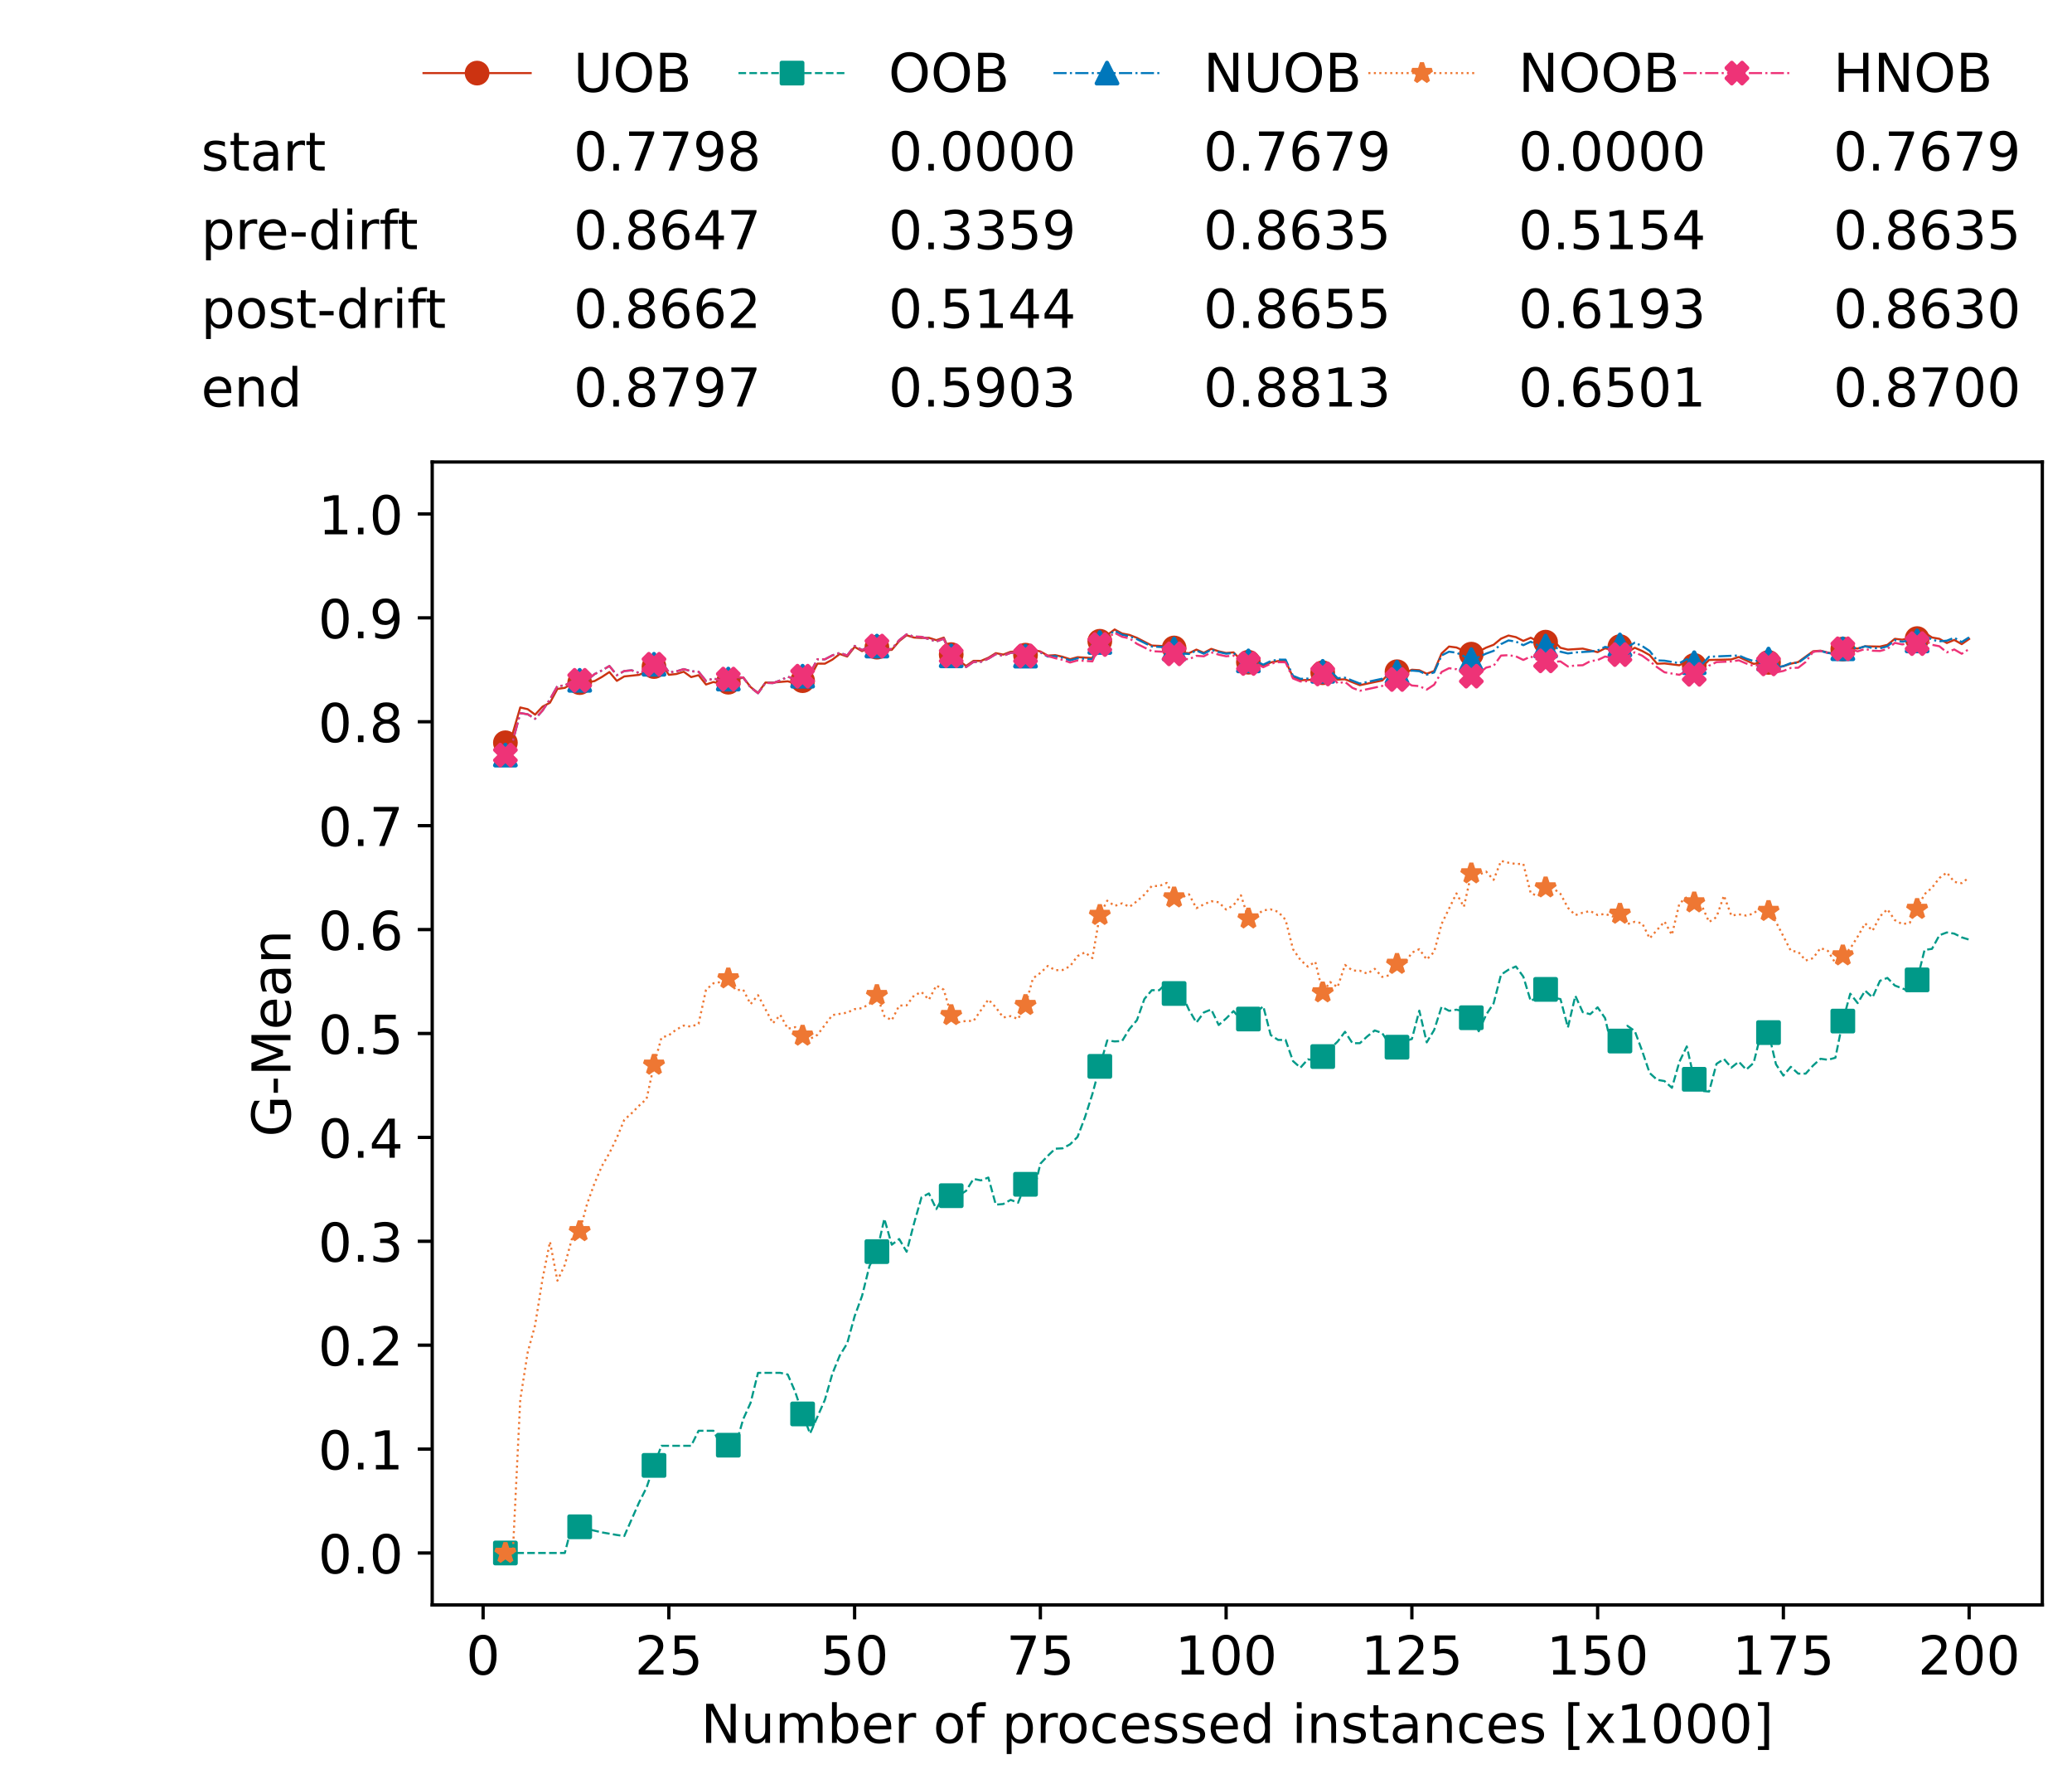 <?xml version="1.0" encoding="utf-8" standalone="no"?>
<!DOCTYPE svg PUBLIC "-//W3C//DTD SVG 1.1//EN"
  "http://www.w3.org/Graphics/SVG/1.1/DTD/svg11.dtd">
<!-- Created with matplotlib (https://matplotlib.org/) -->
<svg height="432.615pt" version="1.1" viewBox="0 0 502.65 432.615" width="502.65pt" xmlns="http://www.w3.org/2000/svg" xmlns:xlink="http://www.w3.org/1999/xlink">
 <defs>
  <style type="text/css">*{stroke-linecap:butt;stroke-linejoin:round;}</style>
 </defs>
 <g id="figure_1">
  <g id="patch_1">
   <path d="M 0 432.615 
L 502.65 432.615 
L 502.65 0 
L 0 0 
z
" style="fill:#ffffff;"/>
  </g>
  <g id="axes_1">
   <g id="patch_2">
    <path d="M 104.85 389.252 
L 495.45 389.252 
L 495.45 112.052 
L 104.85 112.052 
z
" style="fill:#ffffff;"/>
   </g>
   <g id="matplotlib.axis_1">
    <g id="xtick_1">
     <g id="line2d_1">
      <defs>
       <path d="M 0 0 
L 0 3.5 
" id="mc1ce67fb1b" style="stroke:#000000;stroke-width:0.8;"/>
      </defs>
      <g>
       <use style="stroke:#000000;stroke-width:0.8;" x="117.197" xlink:href="#mc1ce67fb1b" y="389.252"/>
      </g>
     </g>
     <g id="text_1">
      <!-- 0 -->
      <g transform="translate(113.061 406.13)scale(0.13 -0.13)">
       <defs>
        <path d="M 31.781 66.406 
Q 24.172 66.406 20.328 58.906 
Q 16.5 51.422 16.5 36.375 
Q 16.5 21.391 20.328 13.891 
Q 24.172 6.391 31.781 6.391 
Q 39.453 6.391 43.281 13.891 
Q 47.125 21.391 47.125 36.375 
Q 47.125 51.422 43.281 58.906 
Q 39.453 66.406 31.781 66.406 
z
M 31.781 74.219 
Q 44.047 74.219 50.516 64.516 
Q 56.984 54.828 56.984 36.375 
Q 56.984 17.969 50.516 8.266 
Q 44.047 -1.422 31.781 -1.422 
Q 19.531 -1.422 13.062 8.266 
Q 6.594 17.969 6.594 36.375 
Q 6.594 54.828 13.062 64.516 
Q 19.531 74.219 31.781 74.219 
z
" id="DejaVuSans-48"/>
       </defs>
       <use xlink:href="#DejaVuSans-48"/>
      </g>
     </g>
    </g>
    <g id="xtick_2">
     <g id="line2d_2">
      <g>
       <use style="stroke:#000000;stroke-width:0.8;" x="162.259" xlink:href="#mc1ce67fb1b" y="389.252"/>
      </g>
     </g>
     <g id="text_2">
      <!-- 25 -->
      <g transform="translate(153.988 406.13)scale(0.13 -0.13)">
       <defs>
        <path d="M 19.188 8.297 
L 53.609 8.297 
L 53.609 0 
L 7.328 0 
L 7.328 8.297 
Q 12.938 14.109 22.625 23.891 
Q 32.328 33.688 34.812 36.531 
Q 39.547 41.844 41.422 45.531 
Q 43.312 49.219 43.312 52.781 
Q 43.312 58.594 39.234 62.25 
Q 35.156 65.922 28.609 65.922 
Q 23.969 65.922 18.812 64.312 
Q 13.672 62.703 7.812 59.422 
L 7.812 69.391 
Q 13.766 71.781 18.938 73 
Q 24.125 74.219 28.422 74.219 
Q 39.75 74.219 46.484 68.547 
Q 53.219 62.891 53.219 53.422 
Q 53.219 48.922 51.531 44.891 
Q 49.859 40.875 45.406 35.406 
Q 44.188 33.984 37.641 27.219 
Q 31.109 20.453 19.188 8.297 
z
" id="DejaVuSans-50"/>
        <path d="M 10.797 72.906 
L 49.516 72.906 
L 49.516 64.594 
L 19.828 64.594 
L 19.828 46.734 
Q 21.969 47.469 24.109 47.828 
Q 26.266 48.188 28.422 48.188 
Q 40.625 48.188 47.75 41.5 
Q 54.891 34.812 54.891 23.391 
Q 54.891 11.625 47.562 5.094 
Q 40.234 -1.422 26.906 -1.422 
Q 22.312 -1.422 17.547 -0.641 
Q 12.797 0.141 7.719 1.703 
L 7.719 11.625 
Q 12.109 9.234 16.797 8.062 
Q 21.484 6.891 26.703 6.891 
Q 35.156 6.891 40.078 11.328 
Q 45.016 15.766 45.016 23.391 
Q 45.016 31 40.078 35.438 
Q 35.156 39.891 26.703 39.891 
Q 22.75 39.891 18.812 39.016 
Q 14.891 38.141 10.797 36.281 
z
" id="DejaVuSans-53"/>
       </defs>
       <use xlink:href="#DejaVuSans-50"/>
       <use x="63.623" xlink:href="#DejaVuSans-53"/>
      </g>
     </g>
    </g>
    <g id="xtick_3">
     <g id="line2d_3">
      <g>
       <use style="stroke:#000000;stroke-width:0.8;" x="207.322" xlink:href="#mc1ce67fb1b" y="389.252"/>
      </g>
     </g>
     <g id="text_3">
      <!-- 50 -->
      <g transform="translate(199.05 406.13)scale(0.13 -0.13)">
       <use xlink:href="#DejaVuSans-53"/>
       <use x="63.623" xlink:href="#DejaVuSans-48"/>
      </g>
     </g>
    </g>
    <g id="xtick_4">
     <g id="line2d_4">
      <g>
       <use style="stroke:#000000;stroke-width:0.8;" x="252.384" xlink:href="#mc1ce67fb1b" y="389.252"/>
      </g>
     </g>
     <g id="text_4">
      <!-- 75 -->
      <g transform="translate(244.113 406.13)scale(0.13 -0.13)">
       <defs>
        <path d="M 8.203 72.906 
L 55.078 72.906 
L 55.078 68.703 
L 28.609 0 
L 18.312 0 
L 43.219 64.594 
L 8.203 64.594 
z
" id="DejaVuSans-55"/>
       </defs>
       <use xlink:href="#DejaVuSans-55"/>
       <use x="63.623" xlink:href="#DejaVuSans-53"/>
      </g>
     </g>
    </g>
    <g id="xtick_5">
     <g id="line2d_5">
      <g>
       <use style="stroke:#000000;stroke-width:0.8;" x="297.446" xlink:href="#mc1ce67fb1b" y="389.252"/>
      </g>
     </g>
     <g id="text_5">
      <!-- 100 -->
      <g transform="translate(285.039 406.13)scale(0.13 -0.13)">
       <defs>
        <path d="M 12.406 8.297 
L 28.516 8.297 
L 28.516 63.922 
L 10.984 60.406 
L 10.984 69.391 
L 28.422 72.906 
L 38.281 72.906 
L 38.281 8.297 
L 54.391 8.297 
L 54.391 0 
L 12.406 0 
z
" id="DejaVuSans-49"/>
       </defs>
       <use xlink:href="#DejaVuSans-49"/>
       <use x="63.623" xlink:href="#DejaVuSans-48"/>
       <use x="127.246" xlink:href="#DejaVuSans-48"/>
      </g>
     </g>
    </g>
    <g id="xtick_6">
     <g id="line2d_6">
      <g>
       <use style="stroke:#000000;stroke-width:0.8;" x="342.509" xlink:href="#mc1ce67fb1b" y="389.252"/>
      </g>
     </g>
     <g id="text_6">
      <!-- 125 -->
      <g transform="translate(330.102 406.13)scale(0.13 -0.13)">
       <use xlink:href="#DejaVuSans-49"/>
       <use x="63.623" xlink:href="#DejaVuSans-50"/>
       <use x="127.246" xlink:href="#DejaVuSans-53"/>
      </g>
     </g>
    </g>
    <g id="xtick_7">
     <g id="line2d_7">
      <g>
       <use style="stroke:#000000;stroke-width:0.8;" x="387.571" xlink:href="#mc1ce67fb1b" y="389.252"/>
      </g>
     </g>
     <g id="text_7">
      <!-- 150 -->
      <g transform="translate(375.164 406.13)scale(0.13 -0.13)">
       <use xlink:href="#DejaVuSans-49"/>
       <use x="63.623" xlink:href="#DejaVuSans-53"/>
       <use x="127.246" xlink:href="#DejaVuSans-48"/>
      </g>
     </g>
    </g>
    <g id="xtick_8">
     <g id="line2d_8">
      <g>
       <use style="stroke:#000000;stroke-width:0.8;" x="432.633" xlink:href="#mc1ce67fb1b" y="389.252"/>
      </g>
     </g>
     <g id="text_8">
      <!-- 175 -->
      <g transform="translate(420.226 406.13)scale(0.13 -0.13)">
       <use xlink:href="#DejaVuSans-49"/>
       <use x="63.623" xlink:href="#DejaVuSans-55"/>
       <use x="127.246" xlink:href="#DejaVuSans-53"/>
      </g>
     </g>
    </g>
    <g id="xtick_9">
     <g id="line2d_9">
      <g>
       <use style="stroke:#000000;stroke-width:0.8;" x="477.695" xlink:href="#mc1ce67fb1b" y="389.252"/>
      </g>
     </g>
     <g id="text_9">
      <!-- 200 -->
      <g transform="translate(465.289 406.13)scale(0.13 -0.13)">
       <use xlink:href="#DejaVuSans-50"/>
       <use x="63.623" xlink:href="#DejaVuSans-48"/>
       <use x="127.246" xlink:href="#DejaVuSans-48"/>
      </g>
     </g>
    </g>
    <g id="text_10">
     <!-- Number of processed instances [x1000] -->
     <g transform="translate(170.025 422.711)scale(0.13 -0.13)">
      <defs>
       <path d="M 9.812 72.906 
L 23.094 72.906 
L 55.422 11.922 
L 55.422 72.906 
L 64.984 72.906 
L 64.984 0 
L 51.703 0 
L 19.391 60.984 
L 19.391 0 
L 9.812 0 
z
" id="DejaVuSans-78"/>
       <path d="M 8.5 21.578 
L 8.5 54.688 
L 17.484 54.688 
L 17.484 21.922 
Q 17.484 14.156 20.5 10.266 
Q 23.531 6.391 29.594 6.391 
Q 36.859 6.391 41.078 11.031 
Q 45.312 15.672 45.312 23.688 
L 45.312 54.688 
L 54.297 54.688 
L 54.297 0 
L 45.312 0 
L 45.312 8.406 
Q 42.047 3.422 37.719 1 
Q 33.406 -1.422 27.688 -1.422 
Q 18.266 -1.422 13.375 4.438 
Q 8.5 10.297 8.5 21.578 
z
M 31.109 56 
z
" id="DejaVuSans-117"/>
       <path d="M 52 44.188 
Q 55.375 50.25 60.062 53.125 
Q 64.75 56 71.094 56 
Q 79.641 56 84.281 50.016 
Q 88.922 44.047 88.922 33.016 
L 88.922 0 
L 79.891 0 
L 79.891 32.719 
Q 79.891 40.578 77.094 44.375 
Q 74.312 48.188 68.609 48.188 
Q 61.625 48.188 57.562 43.547 
Q 53.516 38.922 53.516 30.906 
L 53.516 0 
L 44.484 0 
L 44.484 32.719 
Q 44.484 40.625 41.703 44.406 
Q 38.922 48.188 33.109 48.188 
Q 26.219 48.188 22.156 43.531 
Q 18.109 38.875 18.109 30.906 
L 18.109 0 
L 9.078 0 
L 9.078 54.688 
L 18.109 54.688 
L 18.109 46.188 
Q 21.188 51.219 25.484 53.609 
Q 29.781 56 35.688 56 
Q 41.656 56 45.828 52.969 
Q 50 49.953 52 44.188 
z
" id="DejaVuSans-109"/>
       <path d="M 48.688 27.297 
Q 48.688 37.203 44.609 42.844 
Q 40.531 48.484 33.406 48.484 
Q 26.266 48.484 22.188 42.844 
Q 18.109 37.203 18.109 27.297 
Q 18.109 17.391 22.188 11.75 
Q 26.266 6.109 33.406 6.109 
Q 40.531 6.109 44.609 11.75 
Q 48.688 17.391 48.688 27.297 
z
M 18.109 46.391 
Q 20.953 51.266 25.266 53.625 
Q 29.594 56 35.594 56 
Q 45.562 56 51.781 48.094 
Q 58.016 40.188 58.016 27.297 
Q 58.016 14.406 51.781 6.484 
Q 45.562 -1.422 35.594 -1.422 
Q 29.594 -1.422 25.266 0.953 
Q 20.953 3.328 18.109 8.203 
L 18.109 0 
L 9.078 0 
L 9.078 75.984 
L 18.109 75.984 
z
" id="DejaVuSans-98"/>
       <path d="M 56.203 29.594 
L 56.203 25.203 
L 14.891 25.203 
Q 15.484 15.922 20.484 11.062 
Q 25.484 6.203 34.422 6.203 
Q 39.594 6.203 44.453 7.469 
Q 49.312 8.734 54.109 11.281 
L 54.109 2.781 
Q 49.266 0.734 44.188 -0.344 
Q 39.109 -1.422 33.891 -1.422 
Q 20.797 -1.422 13.156 6.188 
Q 5.516 13.812 5.516 26.812 
Q 5.516 40.234 12.766 48.109 
Q 20.016 56 32.328 56 
Q 43.359 56 49.781 48.891 
Q 56.203 41.797 56.203 29.594 
z
M 47.219 32.234 
Q 47.125 39.594 43.094 43.984 
Q 39.062 48.391 32.422 48.391 
Q 24.906 48.391 20.391 44.141 
Q 15.875 39.891 15.188 32.172 
z
" id="DejaVuSans-101"/>
       <path d="M 41.109 46.297 
Q 39.594 47.172 37.812 47.578 
Q 36.031 48 33.891 48 
Q 26.266 48 22.188 43.047 
Q 18.109 38.094 18.109 28.812 
L 18.109 0 
L 9.078 0 
L 9.078 54.688 
L 18.109 54.688 
L 18.109 46.188 
Q 20.953 51.172 25.484 53.578 
Q 30.031 56 36.531 56 
Q 37.453 56 38.578 55.875 
Q 39.703 55.766 41.062 55.516 
z
" id="DejaVuSans-114"/>
       <path id="DejaVuSans-32"/>
       <path d="M 30.609 48.391 
Q 23.391 48.391 19.188 42.75 
Q 14.984 37.109 14.984 27.297 
Q 14.984 17.484 19.156 11.844 
Q 23.344 6.203 30.609 6.203 
Q 37.797 6.203 41.984 11.859 
Q 46.188 17.531 46.188 27.297 
Q 46.188 37.016 41.984 42.703 
Q 37.797 48.391 30.609 48.391 
z
M 30.609 56 
Q 42.328 56 49.016 48.375 
Q 55.719 40.766 55.719 27.297 
Q 55.719 13.875 49.016 6.219 
Q 42.328 -1.422 30.609 -1.422 
Q 18.844 -1.422 12.172 6.219 
Q 5.516 13.875 5.516 27.297 
Q 5.516 40.766 12.172 48.375 
Q 18.844 56 30.609 56 
z
" id="DejaVuSans-111"/>
       <path d="M 37.109 75.984 
L 37.109 68.5 
L 28.516 68.5 
Q 23.688 68.5 21.797 66.547 
Q 19.922 64.594 19.922 59.516 
L 19.922 54.688 
L 34.719 54.688 
L 34.719 47.703 
L 19.922 47.703 
L 19.922 0 
L 10.891 0 
L 10.891 47.703 
L 2.297 47.703 
L 2.297 54.688 
L 10.891 54.688 
L 10.891 58.5 
Q 10.891 67.625 15.141 71.797 
Q 19.391 75.984 28.609 75.984 
z
" id="DejaVuSans-102"/>
       <path d="M 18.109 8.203 
L 18.109 -20.797 
L 9.078 -20.797 
L 9.078 54.688 
L 18.109 54.688 
L 18.109 46.391 
Q 20.953 51.266 25.266 53.625 
Q 29.594 56 35.594 56 
Q 45.562 56 51.781 48.094 
Q 58.016 40.188 58.016 27.297 
Q 58.016 14.406 51.781 6.484 
Q 45.562 -1.422 35.594 -1.422 
Q 29.594 -1.422 25.266 0.953 
Q 20.953 3.328 18.109 8.203 
z
M 48.688 27.297 
Q 48.688 37.203 44.609 42.844 
Q 40.531 48.484 33.406 48.484 
Q 26.266 48.484 22.188 42.844 
Q 18.109 37.203 18.109 27.297 
Q 18.109 17.391 22.188 11.75 
Q 26.266 6.109 33.406 6.109 
Q 40.531 6.109 44.609 11.75 
Q 48.688 17.391 48.688 27.297 
z
" id="DejaVuSans-112"/>
       <path d="M 48.781 52.594 
L 48.781 44.188 
Q 44.969 46.297 41.141 47.344 
Q 37.312 48.391 33.406 48.391 
Q 24.656 48.391 19.812 42.844 
Q 14.984 37.312 14.984 27.297 
Q 14.984 17.281 19.812 11.734 
Q 24.656 6.203 33.406 6.203 
Q 37.312 6.203 41.141 7.25 
Q 44.969 8.297 48.781 10.406 
L 48.781 2.094 
Q 45.016 0.344 40.984 -0.531 
Q 36.969 -1.422 32.422 -1.422 
Q 20.062 -1.422 12.781 6.344 
Q 5.516 14.109 5.516 27.297 
Q 5.516 40.672 12.859 48.328 
Q 20.219 56 33.016 56 
Q 37.156 56 41.109 55.141 
Q 45.062 54.297 48.781 52.594 
z
" id="DejaVuSans-99"/>
       <path d="M 44.281 53.078 
L 44.281 44.578 
Q 40.484 46.531 36.375 47.5 
Q 32.281 48.484 27.875 48.484 
Q 21.188 48.484 17.844 46.438 
Q 14.5 44.391 14.5 40.281 
Q 14.5 37.156 16.891 35.375 
Q 19.281 33.594 26.516 31.984 
L 29.594 31.297 
Q 39.156 29.25 43.188 25.516 
Q 47.219 21.781 47.219 15.094 
Q 47.219 7.469 41.188 3.016 
Q 35.156 -1.422 24.609 -1.422 
Q 20.219 -1.422 15.453 -0.562 
Q 10.688 0.297 5.422 2 
L 5.422 11.281 
Q 10.406 8.688 15.234 7.391 
Q 20.062 6.109 24.812 6.109 
Q 31.156 6.109 34.562 8.281 
Q 37.984 10.453 37.984 14.406 
Q 37.984 18.062 35.516 20.016 
Q 33.062 21.969 24.703 23.781 
L 21.578 24.516 
Q 13.234 26.266 9.516 29.906 
Q 5.812 33.547 5.812 39.891 
Q 5.812 47.609 11.281 51.797 
Q 16.75 56 26.812 56 
Q 31.781 56 36.172 55.266 
Q 40.578 54.547 44.281 53.078 
z
" id="DejaVuSans-115"/>
       <path d="M 45.406 46.391 
L 45.406 75.984 
L 54.391 75.984 
L 54.391 0 
L 45.406 0 
L 45.406 8.203 
Q 42.578 3.328 38.25 0.953 
Q 33.938 -1.422 27.875 -1.422 
Q 17.969 -1.422 11.734 6.484 
Q 5.516 14.406 5.516 27.297 
Q 5.516 40.188 11.734 48.094 
Q 17.969 56 27.875 56 
Q 33.938 56 38.25 53.625 
Q 42.578 51.266 45.406 46.391 
z
M 14.797 27.297 
Q 14.797 17.391 18.875 11.75 
Q 22.953 6.109 30.078 6.109 
Q 37.203 6.109 41.297 11.75 
Q 45.406 17.391 45.406 27.297 
Q 45.406 37.203 41.297 42.844 
Q 37.203 48.484 30.078 48.484 
Q 22.953 48.484 18.875 42.844 
Q 14.797 37.203 14.797 27.297 
z
" id="DejaVuSans-100"/>
       <path d="M 9.422 54.688 
L 18.406 54.688 
L 18.406 0 
L 9.422 0 
z
M 9.422 75.984 
L 18.406 75.984 
L 18.406 64.594 
L 9.422 64.594 
z
" id="DejaVuSans-105"/>
       <path d="M 54.891 33.016 
L 54.891 0 
L 45.906 0 
L 45.906 32.719 
Q 45.906 40.484 42.875 44.328 
Q 39.844 48.188 33.797 48.188 
Q 26.516 48.188 22.312 43.547 
Q 18.109 38.922 18.109 30.906 
L 18.109 0 
L 9.078 0 
L 9.078 54.688 
L 18.109 54.688 
L 18.109 46.188 
Q 21.344 51.125 25.703 53.562 
Q 30.078 56 35.797 56 
Q 45.219 56 50.047 50.172 
Q 54.891 44.344 54.891 33.016 
z
" id="DejaVuSans-110"/>
       <path d="M 18.312 70.219 
L 18.312 54.688 
L 36.812 54.688 
L 36.812 47.703 
L 18.312 47.703 
L 18.312 18.016 
Q 18.312 11.328 20.141 9.422 
Q 21.969 7.516 27.594 7.516 
L 36.812 7.516 
L 36.812 0 
L 27.594 0 
Q 17.188 0 13.234 3.875 
Q 9.281 7.766 9.281 18.016 
L 9.281 47.703 
L 2.688 47.703 
L 2.688 54.688 
L 9.281 54.688 
L 9.281 70.219 
z
" id="DejaVuSans-116"/>
       <path d="M 34.281 27.484 
Q 23.391 27.484 19.188 25 
Q 14.984 22.516 14.984 16.5 
Q 14.984 11.719 18.141 8.906 
Q 21.297 6.109 26.703 6.109 
Q 34.188 6.109 38.703 11.406 
Q 43.219 16.703 43.219 25.484 
L 43.219 27.484 
z
M 52.203 31.203 
L 52.203 0 
L 43.219 0 
L 43.219 8.297 
Q 40.141 3.328 35.547 0.953 
Q 30.953 -1.422 24.312 -1.422 
Q 15.922 -1.422 10.953 3.297 
Q 6 8.016 6 15.922 
Q 6 25.141 12.172 29.828 
Q 18.359 34.516 30.609 34.516 
L 43.219 34.516 
L 43.219 35.406 
Q 43.219 41.609 39.141 45 
Q 35.062 48.391 27.688 48.391 
Q 23 48.391 18.547 47.266 
Q 14.109 46.141 10.016 43.891 
L 10.016 52.203 
Q 14.938 54.109 19.578 55.047 
Q 24.219 56 28.609 56 
Q 40.484 56 46.344 49.844 
Q 52.203 43.703 52.203 31.203 
z
" id="DejaVuSans-97"/>
       <path d="M 8.594 75.984 
L 29.297 75.984 
L 29.297 69 
L 17.578 69 
L 17.578 -6.203 
L 29.297 -6.203 
L 29.297 -13.188 
L 8.594 -13.188 
z
" id="DejaVuSans-91"/>
       <path d="M 54.891 54.688 
L 35.109 28.078 
L 55.906 0 
L 45.312 0 
L 29.391 21.484 
L 13.484 0 
L 2.875 0 
L 24.125 28.609 
L 4.688 54.688 
L 15.281 54.688 
L 29.781 35.203 
L 44.281 54.688 
z
" id="DejaVuSans-120"/>
       <path d="M 30.422 75.984 
L 30.422 -13.188 
L 9.719 -13.188 
L 9.719 -6.203 
L 21.391 -6.203 
L 21.391 69 
L 9.719 69 
L 9.719 75.984 
z
" id="DejaVuSans-93"/>
      </defs>
      <use xlink:href="#DejaVuSans-78"/>
      <use x="74.805" xlink:href="#DejaVuSans-117"/>
      <use x="138.184" xlink:href="#DejaVuSans-109"/>
      <use x="235.596" xlink:href="#DejaVuSans-98"/>
      <use x="299.072" xlink:href="#DejaVuSans-101"/>
      <use x="360.596" xlink:href="#DejaVuSans-114"/>
      <use x="401.709" xlink:href="#DejaVuSans-32"/>
      <use x="433.496" xlink:href="#DejaVuSans-111"/>
      <use x="494.678" xlink:href="#DejaVuSans-102"/>
      <use x="529.883" xlink:href="#DejaVuSans-32"/>
      <use x="561.67" xlink:href="#DejaVuSans-112"/>
      <use x="625.146" xlink:href="#DejaVuSans-114"/>
      <use x="664.01" xlink:href="#DejaVuSans-111"/>
      <use x="725.191" xlink:href="#DejaVuSans-99"/>
      <use x="780.172" xlink:href="#DejaVuSans-101"/>
      <use x="841.695" xlink:href="#DejaVuSans-115"/>
      <use x="893.795" xlink:href="#DejaVuSans-115"/>
      <use x="945.895" xlink:href="#DejaVuSans-101"/>
      <use x="1007.418" xlink:href="#DejaVuSans-100"/>
      <use x="1070.895" xlink:href="#DejaVuSans-32"/>
      <use x="1102.682" xlink:href="#DejaVuSans-105"/>
      <use x="1130.465" xlink:href="#DejaVuSans-110"/>
      <use x="1193.844" xlink:href="#DejaVuSans-115"/>
      <use x="1245.943" xlink:href="#DejaVuSans-116"/>
      <use x="1285.152" xlink:href="#DejaVuSans-97"/>
      <use x="1346.432" xlink:href="#DejaVuSans-110"/>
      <use x="1409.811" xlink:href="#DejaVuSans-99"/>
      <use x="1464.791" xlink:href="#DejaVuSans-101"/>
      <use x="1526.314" xlink:href="#DejaVuSans-115"/>
      <use x="1578.414" xlink:href="#DejaVuSans-32"/>
      <use x="1610.201" xlink:href="#DejaVuSans-91"/>
      <use x="1649.215" xlink:href="#DejaVuSans-120"/>
      <use x="1708.395" xlink:href="#DejaVuSans-49"/>
      <use x="1772.018" xlink:href="#DejaVuSans-48"/>
      <use x="1835.641" xlink:href="#DejaVuSans-48"/>
      <use x="1899.264" xlink:href="#DejaVuSans-48"/>
      <use x="1962.887" xlink:href="#DejaVuSans-93"/>
     </g>
    </g>
   </g>
   <g id="matplotlib.axis_2">
    <g id="ytick_1">
     <g id="line2d_10">
      <defs>
       <path d="M 0 0 
L -3.5 0 
" id="me877e8a831" style="stroke:#000000;stroke-width:0.8;"/>
      </defs>
      <g>
       <use style="stroke:#000000;stroke-width:0.8;" x="104.85" xlink:href="#me877e8a831" y="376.652"/>
      </g>
     </g>
     <g id="text_11">
      <!-- 0.0 -->
      <g transform="translate(77.176 381.591)scale(0.13 -0.13)">
       <defs>
        <path d="M 10.688 12.406 
L 21 12.406 
L 21 0 
L 10.688 0 
z
" id="DejaVuSans-46"/>
       </defs>
       <use xlink:href="#DejaVuSans-48"/>
       <use x="63.623" xlink:href="#DejaVuSans-46"/>
       <use x="95.41" xlink:href="#DejaVuSans-48"/>
      </g>
     </g>
    </g>
    <g id="ytick_2">
     <g id="line2d_11">
      <g>
       <use style="stroke:#000000;stroke-width:0.8;" x="104.85" xlink:href="#me877e8a831" y="351.452"/>
      </g>
     </g>
     <g id="text_12">
      <!-- 0.1 -->
      <g transform="translate(77.176 356.391)scale(0.13 -0.13)">
       <use xlink:href="#DejaVuSans-48"/>
       <use x="63.623" xlink:href="#DejaVuSans-46"/>
       <use x="95.41" xlink:href="#DejaVuSans-49"/>
      </g>
     </g>
    </g>
    <g id="ytick_3">
     <g id="line2d_12">
      <g>
       <use style="stroke:#000000;stroke-width:0.8;" x="104.85" xlink:href="#me877e8a831" y="326.252"/>
      </g>
     </g>
     <g id="text_13">
      <!-- 0.2 -->
      <g transform="translate(77.176 331.191)scale(0.13 -0.13)">
       <use xlink:href="#DejaVuSans-48"/>
       <use x="63.623" xlink:href="#DejaVuSans-46"/>
       <use x="95.41" xlink:href="#DejaVuSans-50"/>
      </g>
     </g>
    </g>
    <g id="ytick_4">
     <g id="line2d_13">
      <g>
       <use style="stroke:#000000;stroke-width:0.8;" x="104.85" xlink:href="#me877e8a831" y="301.052"/>
      </g>
     </g>
     <g id="text_14">
      <!-- 0.3 -->
      <g transform="translate(77.176 305.991)scale(0.13 -0.13)">
       <defs>
        <path d="M 40.578 39.312 
Q 47.656 37.797 51.625 33 
Q 55.609 28.219 55.609 21.188 
Q 55.609 10.406 48.188 4.484 
Q 40.766 -1.422 27.094 -1.422 
Q 22.516 -1.422 17.656 -0.516 
Q 12.797 0.391 7.625 2.203 
L 7.625 11.719 
Q 11.719 9.328 16.594 8.109 
Q 21.484 6.891 26.812 6.891 
Q 36.078 6.891 40.938 10.547 
Q 45.797 14.203 45.797 21.188 
Q 45.797 27.641 41.281 31.266 
Q 36.766 34.906 28.719 34.906 
L 20.219 34.906 
L 20.219 43.016 
L 29.109 43.016 
Q 36.375 43.016 40.234 45.922 
Q 44.094 48.828 44.094 54.297 
Q 44.094 59.906 40.109 62.906 
Q 36.141 65.922 28.719 65.922 
Q 24.656 65.922 20.016 65.031 
Q 15.375 64.156 9.812 62.312 
L 9.812 71.094 
Q 15.438 72.656 20.344 73.438 
Q 25.25 74.219 29.594 74.219 
Q 40.828 74.219 47.359 69.109 
Q 53.906 64.016 53.906 55.328 
Q 53.906 49.266 50.438 45.094 
Q 46.969 40.922 40.578 39.312 
z
" id="DejaVuSans-51"/>
       </defs>
       <use xlink:href="#DejaVuSans-48"/>
       <use x="63.623" xlink:href="#DejaVuSans-46"/>
       <use x="95.41" xlink:href="#DejaVuSans-51"/>
      </g>
     </g>
    </g>
    <g id="ytick_5">
     <g id="line2d_14">
      <g>
       <use style="stroke:#000000;stroke-width:0.8;" x="104.85" xlink:href="#me877e8a831" y="275.852"/>
      </g>
     </g>
     <g id="text_15">
      <!-- 0.4 -->
      <g transform="translate(77.176 280.791)scale(0.13 -0.13)">
       <defs>
        <path d="M 37.797 64.312 
L 12.891 25.391 
L 37.797 25.391 
z
M 35.203 72.906 
L 47.609 72.906 
L 47.609 25.391 
L 58.016 25.391 
L 58.016 17.188 
L 47.609 17.188 
L 47.609 0 
L 37.797 0 
L 37.797 17.188 
L 4.891 17.188 
L 4.891 26.703 
z
" id="DejaVuSans-52"/>
       </defs>
       <use xlink:href="#DejaVuSans-48"/>
       <use x="63.623" xlink:href="#DejaVuSans-46"/>
       <use x="95.41" xlink:href="#DejaVuSans-52"/>
      </g>
     </g>
    </g>
    <g id="ytick_6">
     <g id="line2d_15">
      <g>
       <use style="stroke:#000000;stroke-width:0.8;" x="104.85" xlink:href="#me877e8a831" y="250.652"/>
      </g>
     </g>
     <g id="text_16">
      <!-- 0.5 -->
      <g transform="translate(77.176 255.591)scale(0.13 -0.13)">
       <use xlink:href="#DejaVuSans-48"/>
       <use x="63.623" xlink:href="#DejaVuSans-46"/>
       <use x="95.41" xlink:href="#DejaVuSans-53"/>
      </g>
     </g>
    </g>
    <g id="ytick_7">
     <g id="line2d_16">
      <g>
       <use style="stroke:#000000;stroke-width:0.8;" x="104.85" xlink:href="#me877e8a831" y="225.452"/>
      </g>
     </g>
     <g id="text_17">
      <!-- 0.6 -->
      <g transform="translate(77.176 230.391)scale(0.13 -0.13)">
       <defs>
        <path d="M 33.016 40.375 
Q 26.375 40.375 22.484 35.828 
Q 18.609 31.297 18.609 23.391 
Q 18.609 15.531 22.484 10.953 
Q 26.375 6.391 33.016 6.391 
Q 39.656 6.391 43.531 10.953 
Q 47.406 15.531 47.406 23.391 
Q 47.406 31.297 43.531 35.828 
Q 39.656 40.375 33.016 40.375 
z
M 52.594 71.297 
L 52.594 62.312 
Q 48.875 64.062 45.094 64.984 
Q 41.312 65.922 37.594 65.922 
Q 27.828 65.922 22.672 59.328 
Q 17.531 52.734 16.797 39.406 
Q 19.672 43.656 24.016 45.922 
Q 28.375 48.188 33.594 48.188 
Q 44.578 48.188 50.953 41.516 
Q 57.328 34.859 57.328 23.391 
Q 57.328 12.156 50.688 5.359 
Q 44.047 -1.422 33.016 -1.422 
Q 20.359 -1.422 13.672 8.266 
Q 6.984 17.969 6.984 36.375 
Q 6.984 53.656 15.188 63.938 
Q 23.391 74.219 37.203 74.219 
Q 40.922 74.219 44.703 73.484 
Q 48.484 72.75 52.594 71.297 
z
" id="DejaVuSans-54"/>
       </defs>
       <use xlink:href="#DejaVuSans-48"/>
       <use x="63.623" xlink:href="#DejaVuSans-46"/>
       <use x="95.41" xlink:href="#DejaVuSans-54"/>
      </g>
     </g>
    </g>
    <g id="ytick_8">
     <g id="line2d_17">
      <g>
       <use style="stroke:#000000;stroke-width:0.8;" x="104.85" xlink:href="#me877e8a831" y="200.252"/>
      </g>
     </g>
     <g id="text_18">
      <!-- 0.7 -->
      <g transform="translate(77.176 205.191)scale(0.13 -0.13)">
       <use xlink:href="#DejaVuSans-48"/>
       <use x="63.623" xlink:href="#DejaVuSans-46"/>
       <use x="95.41" xlink:href="#DejaVuSans-55"/>
      </g>
     </g>
    </g>
    <g id="ytick_9">
     <g id="line2d_18">
      <g>
       <use style="stroke:#000000;stroke-width:0.8;" x="104.85" xlink:href="#me877e8a831" y="175.052"/>
      </g>
     </g>
     <g id="text_19">
      <!-- 0.8 -->
      <g transform="translate(77.176 179.991)scale(0.13 -0.13)">
       <defs>
        <path d="M 31.781 34.625 
Q 24.75 34.625 20.719 30.859 
Q 16.703 27.094 16.703 20.516 
Q 16.703 13.922 20.719 10.156 
Q 24.75 6.391 31.781 6.391 
Q 38.812 6.391 42.859 10.172 
Q 46.922 13.969 46.922 20.516 
Q 46.922 27.094 42.891 30.859 
Q 38.875 34.625 31.781 34.625 
z
M 21.922 38.812 
Q 15.578 40.375 12.031 44.719 
Q 8.5 49.078 8.5 55.328 
Q 8.5 64.062 14.719 69.141 
Q 20.953 74.219 31.781 74.219 
Q 42.672 74.219 48.875 69.141 
Q 55.078 64.062 55.078 55.328 
Q 55.078 49.078 51.531 44.719 
Q 48 40.375 41.703 38.812 
Q 48.828 37.156 52.797 32.312 
Q 56.781 27.484 56.781 20.516 
Q 56.781 9.906 50.312 4.234 
Q 43.844 -1.422 31.781 -1.422 
Q 19.734 -1.422 13.25 4.234 
Q 6.781 9.906 6.781 20.516 
Q 6.781 27.484 10.781 32.312 
Q 14.797 37.156 21.922 38.812 
z
M 18.312 54.391 
Q 18.312 48.734 21.844 45.562 
Q 25.391 42.391 31.781 42.391 
Q 38.141 42.391 41.719 45.562 
Q 45.312 48.734 45.312 54.391 
Q 45.312 60.062 41.719 63.234 
Q 38.141 66.406 31.781 66.406 
Q 25.391 66.406 21.844 63.234 
Q 18.312 60.062 18.312 54.391 
z
" id="DejaVuSans-56"/>
       </defs>
       <use xlink:href="#DejaVuSans-48"/>
       <use x="63.623" xlink:href="#DejaVuSans-46"/>
       <use x="95.41" xlink:href="#DejaVuSans-56"/>
      </g>
     </g>
    </g>
    <g id="ytick_10">
     <g id="line2d_19">
      <g>
       <use style="stroke:#000000;stroke-width:0.8;" x="104.85" xlink:href="#me877e8a831" y="149.852"/>
      </g>
     </g>
     <g id="text_20">
      <!-- 0.9 -->
      <g transform="translate(77.176 154.791)scale(0.13 -0.13)">
       <defs>
        <path d="M 10.984 1.516 
L 10.984 10.5 
Q 14.703 8.734 18.5 7.812 
Q 22.312 6.891 25.984 6.891 
Q 35.75 6.891 40.891 13.453 
Q 46.047 20.016 46.781 33.406 
Q 43.953 29.203 39.594 26.953 
Q 35.25 24.703 29.984 24.703 
Q 19.047 24.703 12.672 31.312 
Q 6.297 37.938 6.297 49.422 
Q 6.297 60.641 12.938 67.422 
Q 19.578 74.219 30.609 74.219 
Q 43.266 74.219 49.922 64.516 
Q 56.594 54.828 56.594 36.375 
Q 56.594 19.141 48.406 8.859 
Q 40.234 -1.422 26.422 -1.422 
Q 22.703 -1.422 18.891 -0.688 
Q 15.094 0.047 10.984 1.516 
z
M 30.609 32.422 
Q 37.25 32.422 41.125 36.953 
Q 45.016 41.5 45.016 49.422 
Q 45.016 57.281 41.125 61.844 
Q 37.25 66.406 30.609 66.406 
Q 23.969 66.406 20.094 61.844 
Q 16.219 57.281 16.219 49.422 
Q 16.219 41.5 20.094 36.953 
Q 23.969 32.422 30.609 32.422 
z
" id="DejaVuSans-57"/>
       </defs>
       <use xlink:href="#DejaVuSans-48"/>
       <use x="63.623" xlink:href="#DejaVuSans-46"/>
       <use x="95.41" xlink:href="#DejaVuSans-57"/>
      </g>
     </g>
    </g>
    <g id="ytick_11">
     <g id="line2d_20">
      <g>
       <use style="stroke:#000000;stroke-width:0.8;" x="104.85" xlink:href="#me877e8a831" y="124.652"/>
      </g>
     </g>
     <g id="text_21">
      <!-- 1.0 -->
      <g transform="translate(77.176 129.591)scale(0.13 -0.13)">
       <use xlink:href="#DejaVuSans-49"/>
       <use x="63.623" xlink:href="#DejaVuSans-46"/>
       <use x="95.41" xlink:href="#DejaVuSans-48"/>
      </g>
     </g>
    </g>
    <g id="text_22">
     <!-- G-Mean -->
     <g transform="translate(70.472 275.744)rotate(-90)scale(0.13 -0.13)">
      <defs>
       <path d="M 59.516 10.406 
L 59.516 29.984 
L 43.406 29.984 
L 43.406 38.094 
L 69.281 38.094 
L 69.281 6.781 
Q 63.578 2.734 56.688 0.656 
Q 49.812 -1.422 42 -1.422 
Q 24.906 -1.422 15.25 8.562 
Q 5.609 18.562 5.609 36.375 
Q 5.609 54.25 15.25 64.234 
Q 24.906 74.219 42 74.219 
Q 49.125 74.219 55.547 72.453 
Q 61.969 70.703 67.391 67.281 
L 67.391 56.781 
Q 61.922 61.422 55.766 63.766 
Q 49.609 66.109 42.828 66.109 
Q 29.438 66.109 22.719 58.641 
Q 16.016 51.172 16.016 36.375 
Q 16.016 21.625 22.719 14.156 
Q 29.438 6.688 42.828 6.688 
Q 48.047 6.688 52.141 7.594 
Q 56.25 8.5 59.516 10.406 
z
" id="DejaVuSans-71"/>
       <path d="M 4.891 31.391 
L 31.203 31.391 
L 31.203 23.391 
L 4.891 23.391 
z
" id="DejaVuSans-45"/>
       <path d="M 9.812 72.906 
L 24.516 72.906 
L 43.109 23.297 
L 61.812 72.906 
L 76.516 72.906 
L 76.516 0 
L 66.891 0 
L 66.891 64.016 
L 48.094 14.016 
L 38.188 14.016 
L 19.391 64.016 
L 19.391 0 
L 9.812 0 
z
" id="DejaVuSans-77"/>
      </defs>
      <use xlink:href="#DejaVuSans-71"/>
      <use x="77.49" xlink:href="#DejaVuSans-45"/>
      <use x="113.574" xlink:href="#DejaVuSans-77"/>
      <use x="199.854" xlink:href="#DejaVuSans-101"/>
      <use x="261.377" xlink:href="#DejaVuSans-97"/>
      <use x="322.656" xlink:href="#DejaVuSans-110"/>
     </g>
    </g>
   </g>
   <g id="line2d_21"/>
   <g id="line2d_22"/>
   <g id="line2d_23"/>
   <g id="line2d_24"/>
   <g id="line2d_25"/>
   <g id="line2d_26">
    <path clip-path="url(#p46d59b1231)" d="M 122.605 180.143 
L 124.407 177.771 
L 126.21 171.583 
L 128.012 172.003 
L 129.815 173.322 
L 131.617 171.382 
L 133.419 170.43 
L 135.222 167.083 
L 137.024 166.828 
L 138.827 165.743 
L 140.629 165.56 
L 142.432 165.507 
L 144.234 165.182 
L 146.037 164.172 
L 147.839 162.99 
L 149.642 165.128 
L 151.444 164.055 
L 155.049 163.677 
L 156.852 162.816 
L 158.654 161.662 
L 160.457 160.983 
L 162.259 163.663 
L 164.062 163.472 
L 165.864 162.915 
L 167.667 164.22 
L 169.469 163.76 
L 171.272 166.017 
L 173.074 165.41 
L 174.877 165.826 
L 176.679 165.461 
L 178.482 164.971 
L 180.284 164.276 
L 182.087 166.631 
L 183.889 168.064 
L 185.692 165.54 
L 187.494 165.547 
L 191.099 165.241 
L 192.902 165.733 
L 194.704 165.086 
L 196.507 164.31 
L 198.309 160.95 
L 200.112 160.961 
L 201.914 159.986 
L 203.717 158.61 
L 205.519 159.232 
L 207.322 156.896 
L 209.124 157.925 
L 210.927 157.06 
L 212.729 156.956 
L 214.532 157.709 
L 216.334 157.618 
L 218.137 155.498 
L 219.939 154.072 
L 221.742 154.631 
L 223.544 154.729 
L 225.347 154.687 
L 227.149 155.263 
L 228.952 154.64 
L 230.754 158.761 
L 234.359 161.516 
L 236.162 160.28 
L 237.964 160.289 
L 239.767 159.526 
L 241.569 158.411 
L 243.372 158.76 
L 245.174 158.078 
L 246.976 158.004 
L 248.779 158.894 
L 250.581 157.627 
L 252.384 157.999 
L 254.186 159.004 
L 255.989 158.893 
L 257.791 159.293 
L 259.594 159.884 
L 261.396 159.386 
L 265.001 159.601 
L 266.804 155.525 
L 268.606 153.999 
L 270.409 152.668 
L 272.211 153.644 
L 274.014 153.998 
L 275.816 154.703 
L 279.421 156.567 
L 283.026 156.729 
L 284.829 157.152 
L 286.631 158.258 
L 288.434 158.424 
L 290.236 157.553 
L 292.039 158.322 
L 293.841 157.37 
L 295.644 157.962 
L 297.446 158.364 
L 299.249 158.227 
L 301.051 160.086 
L 302.854 160.613 
L 304.656 160.688 
L 306.459 161.534 
L 308.261 160.662 
L 310.064 160.321 
L 311.866 160.321 
L 313.669 164.233 
L 315.471 164.974 
L 319.076 164.84 
L 320.879 163.167 
L 322.681 162.956 
L 324.484 164.832 
L 326.286 164.751 
L 329.891 166.176 
L 335.299 165.042 
L 337.101 163.278 
L 338.904 162.912 
L 340.706 163.244 
L 342.509 162.437 
L 344.311 162.549 
L 346.114 163.395 
L 347.916 162.745 
L 349.719 158.488 
L 351.521 156.805 
L 353.324 157.037 
L 356.928 158.652 
L 358.731 158.001 
L 360.533 157.071 
L 362.336 156.382 
L 364.138 154.897 
L 365.941 154.137 
L 367.743 154.524 
L 369.546 155.437 
L 371.348 154.674 
L 373.151 155.568 
L 374.953 155.741 
L 376.756 155.321 
L 378.558 157.11 
L 380.361 157.55 
L 383.966 157.312 
L 387.571 158.169 
L 389.373 157.239 
L 391.176 157.636 
L 392.978 156.818 
L 394.781 158.203 
L 396.583 157.104 
L 398.386 157.888 
L 400.188 158.879 
L 401.991 160.975 
L 403.793 160.905 
L 407.398 161.352 
L 409.201 160.383 
L 411.003 161.376 
L 412.806 161.84 
L 414.608 160.069 
L 420.016 159.932 
L 421.818 159.339 
L 425.423 161.007 
L 427.226 160.764 
L 429.028 160.656 
L 430.831 161.917 
L 432.633 161.578 
L 434.436 160.968 
L 436.238 160.566 
L 439.843 157.951 
L 441.646 157.81 
L 443.448 158.28 
L 445.251 158.628 
L 447.053 157.425 
L 448.856 157.198 
L 450.658 157.293 
L 452.461 156.746 
L 456.066 156.823 
L 457.868 156.398 
L 459.671 154.936 
L 461.473 155.142 
L 463.276 154.764 
L 465.078 154.88 
L 466.881 153.431 
L 468.683 154.608 
L 470.485 154.935 
L 472.288 155.95 
L 474.09 155.204 
L 475.893 156.224 
L 477.695 154.977 
L 477.695 154.977 
" style="fill:none;stroke:#cc3311;stroke-linecap:square;stroke-width:0.5;"/>
    <defs>
     <path d="M 0 2.5 
C 0.663 2.5 1.299 2.237 1.768 1.768 
C 2.237 1.299 2.5 0.663 2.5 0 
C 2.5 -0.663 2.237 -1.299 1.768 -1.768 
C 1.299 -2.237 0.663 -2.5 0 -2.5 
C -0.663 -2.5 -1.299 -2.237 -1.768 -1.768 
C -2.237 -1.299 -2.5 -0.663 -2.5 0 
C -2.5 0.663 -2.237 1.299 -1.768 1.768 
C -1.299 2.237 -0.663 2.5 0 2.5 
z
" id="m131a20b932" style="stroke:#cc3311;"/>
    </defs>
    <g clip-path="url(#p46d59b1231)">
     <use style="fill:#cc3311;stroke:#cc3311;" x="122.605" xlink:href="#m131a20b932" y="180.143"/>
     <use style="fill:#cc3311;stroke:#cc3311;" x="140.629" xlink:href="#m131a20b932" y="165.56"/>
     <use style="fill:#cc3311;stroke:#cc3311;" x="158.654" xlink:href="#m131a20b932" y="161.662"/>
     <use style="fill:#cc3311;stroke:#cc3311;" x="176.679" xlink:href="#m131a20b932" y="165.461"/>
     <use style="fill:#cc3311;stroke:#cc3311;" x="194.704" xlink:href="#m131a20b932" y="165.086"/>
     <use style="fill:#cc3311;stroke:#cc3311;" x="212.729" xlink:href="#m131a20b932" y="156.956"/>
     <use style="fill:#cc3311;stroke:#cc3311;" x="230.754" xlink:href="#m131a20b932" y="158.761"/>
     <use style="fill:#cc3311;stroke:#cc3311;" x="248.779" xlink:href="#m131a20b932" y="158.894"/>
     <use style="fill:#cc3311;stroke:#cc3311;" x="266.804" xlink:href="#m131a20b932" y="155.525"/>
     <use style="fill:#cc3311;stroke:#cc3311;" x="284.829" xlink:href="#m131a20b932" y="157.152"/>
     <use style="fill:#cc3311;stroke:#cc3311;" x="302.854" xlink:href="#m131a20b932" y="160.613"/>
     <use style="fill:#cc3311;stroke:#cc3311;" x="320.879" xlink:href="#m131a20b932" y="163.167"/>
     <use style="fill:#cc3311;stroke:#cc3311;" x="338.904" xlink:href="#m131a20b932" y="162.912"/>
     <use style="fill:#cc3311;stroke:#cc3311;" x="356.928" xlink:href="#m131a20b932" y="158.652"/>
     <use style="fill:#cc3311;stroke:#cc3311;" x="374.953" xlink:href="#m131a20b932" y="155.741"/>
     <use style="fill:#cc3311;stroke:#cc3311;" x="392.978" xlink:href="#m131a20b932" y="156.818"/>
     <use style="fill:#cc3311;stroke:#cc3311;" x="411.003" xlink:href="#m131a20b932" y="161.376"/>
     <use style="fill:#cc3311;stroke:#cc3311;" x="429.028" xlink:href="#m131a20b932" y="160.656"/>
     <use style="fill:#cc3311;stroke:#cc3311;" x="447.053" xlink:href="#m131a20b932" y="157.425"/>
     <use style="fill:#cc3311;stroke:#cc3311;" x="465.078" xlink:href="#m131a20b932" y="154.88"/>
    </g>
   </g>
   <g id="line2d_27"/>
   <g id="line2d_28"/>
   <g id="line2d_29"/>
   <g id="line2d_30"/>
   <g id="line2d_31">
    <path clip-path="url(#p46d59b1231)" d="M 122.605 376.652 
L 137.024 376.652 
L 138.827 369.663 
L 142.432 370.827 
L 146.037 371.66 
L 149.642 372.284 
L 151.444 372.541 
L 155.049 364.362 
L 156.852 360.781 
L 158.654 355.411 
L 160.457 350.651 
L 167.667 350.651 
L 169.469 347.014 
L 173.074 347.014 
L 174.877 350.509 
L 178.482 350.509 
L 180.284 344.215 
L 182.087 340.234 
L 183.889 332.96 
L 189.297 332.962 
L 191.099 333.363 
L 192.902 337.558 
L 194.704 342.928 
L 196.507 347.688 
L 200.112 339.51 
L 201.914 333.213 
L 203.717 328.763 
L 205.519 325.824 
L 207.322 319.243 
L 209.124 314.311 
L 210.927 307.048 
L 212.729 303.557 
L 214.532 295.6 
L 216.334 301.893 
L 218.137 300.507 
L 219.939 303.59 
L 221.742 296.695 
L 223.544 290.405 
L 225.347 289.448 
L 227.149 293.245 
L 228.952 289.995 
L 232.557 289.995 
L 234.359 288.822 
L 236.162 285.922 
L 237.964 286.282 
L 239.767 285.594 
L 241.569 292.171 
L 243.372 292.016 
L 245.174 291.017 
L 246.976 291.701 
L 248.779 287.235 
L 250.581 289.822 
L 252.384 282.232 
L 254.186 280.332 
L 255.989 278.595 
L 257.791 278.508 
L 259.594 277.538 
L 261.396 275.75 
L 263.199 270.993 
L 265.001 265.351 
L 266.804 258.627 
L 268.606 252.342 
L 270.409 252.576 
L 272.211 252.485 
L 274.014 249.53 
L 275.816 247.424 
L 277.619 242.288 
L 279.421 240.154 
L 281.224 240.16 
L 283.026 238.357 
L 284.829 240.955 
L 286.631 240.968 
L 288.434 244.925 
L 290.236 248.007 
L 292.039 245.556 
L 293.841 244.83 
L 295.644 248.602 
L 297.446 247.019 
L 299.249 245.223 
L 301.051 247.39 
L 302.854 247.15 
L 306.459 244.053 
L 308.261 251.028 
L 310.064 252.219 
L 311.866 252.208 
L 313.669 257.344 
L 315.471 258.953 
L 317.274 256.921 
L 319.076 257.179 
L 320.879 256.251 
L 322.681 254.347 
L 324.484 252.625 
L 326.286 250.243 
L 328.089 253.004 
L 329.891 253.004 
L 331.694 251.358 
L 333.496 249.921 
L 335.299 250.544 
L 337.101 253.297 
L 338.904 253.98 
L 340.706 252.53 
L 342.509 251.998 
L 344.311 245.111 
L 346.114 252.811 
L 347.916 249.8 
L 349.719 244.182 
L 351.521 245.155 
L 353.324 244.88 
L 355.126 245.301 
L 356.928 246.838 
L 358.731 250.119 
L 360.533 246.093 
L 362.336 243.354 
L 364.138 236.391 
L 365.941 235.19 
L 367.743 234.396 
L 369.546 236.877 
L 371.348 242.808 
L 373.151 241.647 
L 374.953 239.963 
L 376.756 241.939 
L 378.558 242.315 
L 380.361 249.203 
L 382.163 241.514 
L 383.966 245.491 
L 385.768 245.978 
L 387.571 244.312 
L 389.373 246.924 
L 391.176 254.628 
L 392.978 252.487 
L 394.781 248.793 
L 396.583 250.054 
L 398.386 254.92 
L 400.188 260.238 
L 401.991 261.884 
L 403.793 262.194 
L 405.596 263.834 
L 407.398 257.55 
L 409.201 253.796 
L 411.003 261.761 
L 412.806 264.58 
L 414.608 264.739 
L 416.411 258.021 
L 418.213 256.836 
L 420.016 258.931 
L 421.818 257.502 
L 423.621 259.417 
L 425.423 257.781 
L 427.226 250.521 
L 429.028 250.437 
L 430.831 258.11 
L 432.633 260.872 
L 434.436 258.741 
L 436.238 260.393 
L 438.041 260.396 
L 439.843 258.424 
L 441.646 256.787 
L 443.448 257.031 
L 445.251 256.541 
L 447.053 247.645 
L 448.856 241.002 
L 450.658 243.288 
L 452.461 240.275 
L 454.263 241.9 
L 456.066 237.876 
L 457.868 237.177 
L 459.671 239.025 
L 463.276 240.407 
L 465.078 237.657 
L 466.881 230.397 
L 468.683 230.132 
L 470.485 226.828 
L 472.288 226.15 
L 474.09 226.438 
L 475.893 227.341 
L 477.695 227.897 
L 477.695 227.897 
" style="fill:none;stroke:#009988;stroke-dasharray:1.85,0.8;stroke-dashoffset:0;stroke-width:0.5;"/>
    <defs>
     <path d="M -2.5 2.5 
L 2.5 2.5 
L 2.5 -2.5 
L -2.5 -2.5 
z
" id="m038fe728e7" style="stroke:#009988;stroke-linejoin:miter;"/>
    </defs>
    <g clip-path="url(#p46d59b1231)">
     <use style="fill:#009988;stroke:#009988;stroke-linejoin:miter;" x="122.605" xlink:href="#m038fe728e7" y="376.652"/>
     <use style="fill:#009988;stroke:#009988;stroke-linejoin:miter;" x="140.629" xlink:href="#m038fe728e7" y="370.298"/>
     <use style="fill:#009988;stroke:#009988;stroke-linejoin:miter;" x="158.654" xlink:href="#m038fe728e7" y="355.411"/>
     <use style="fill:#009988;stroke:#009988;stroke-linejoin:miter;" x="176.679" xlink:href="#m038fe728e7" y="350.509"/>
     <use style="fill:#009988;stroke:#009988;stroke-linejoin:miter;" x="194.704" xlink:href="#m038fe728e7" y="342.928"/>
     <use style="fill:#009988;stroke:#009988;stroke-linejoin:miter;" x="212.729" xlink:href="#m038fe728e7" y="303.557"/>
     <use style="fill:#009988;stroke:#009988;stroke-linejoin:miter;" x="230.754" xlink:href="#m038fe728e7" y="289.995"/>
     <use style="fill:#009988;stroke:#009988;stroke-linejoin:miter;" x="248.779" xlink:href="#m038fe728e7" y="287.235"/>
     <use style="fill:#009988;stroke:#009988;stroke-linejoin:miter;" x="266.804" xlink:href="#m038fe728e7" y="258.627"/>
     <use style="fill:#009988;stroke:#009988;stroke-linejoin:miter;" x="284.829" xlink:href="#m038fe728e7" y="240.955"/>
     <use style="fill:#009988;stroke:#009988;stroke-linejoin:miter;" x="302.854" xlink:href="#m038fe728e7" y="247.15"/>
     <use style="fill:#009988;stroke:#009988;stroke-linejoin:miter;" x="320.879" xlink:href="#m038fe728e7" y="256.251"/>
     <use style="fill:#009988;stroke:#009988;stroke-linejoin:miter;" x="338.904" xlink:href="#m038fe728e7" y="253.98"/>
     <use style="fill:#009988;stroke:#009988;stroke-linejoin:miter;" x="356.928" xlink:href="#m038fe728e7" y="246.838"/>
     <use style="fill:#009988;stroke:#009988;stroke-linejoin:miter;" x="374.953" xlink:href="#m038fe728e7" y="239.963"/>
     <use style="fill:#009988;stroke:#009988;stroke-linejoin:miter;" x="392.978" xlink:href="#m038fe728e7" y="252.487"/>
     <use style="fill:#009988;stroke:#009988;stroke-linejoin:miter;" x="411.003" xlink:href="#m038fe728e7" y="261.761"/>
     <use style="fill:#009988;stroke:#009988;stroke-linejoin:miter;" x="429.028" xlink:href="#m038fe728e7" y="250.437"/>
     <use style="fill:#009988;stroke:#009988;stroke-linejoin:miter;" x="447.053" xlink:href="#m038fe728e7" y="247.645"/>
     <use style="fill:#009988;stroke:#009988;stroke-linejoin:miter;" x="465.078" xlink:href="#m038fe728e7" y="237.657"/>
    </g>
   </g>
   <g id="line2d_32"/>
   <g id="line2d_33"/>
   <g id="line2d_34"/>
   <g id="line2d_35"/>
   <g id="line2d_36">
    <path clip-path="url(#p46d59b1231)" d="M 122.605 183.137 
L 124.407 179.744 
L 126.21 172.943 
L 128.012 173.237 
L 129.815 174.335 
L 131.617 172.335 
L 133.419 169.609 
L 135.222 166.399 
L 137.024 166.248 
L 138.827 165.194 
L 140.629 165.003 
L 142.432 164.964 
L 144.234 163.495 
L 146.037 162.596 
L 147.839 161.528 
L 149.642 163.751 
L 151.444 162.742 
L 153.247 162.576 
L 155.049 163.222 
L 156.852 162.411 
L 158.654 161.108 
L 160.457 160.387 
L 162.259 163.071 
L 164.062 162.836 
L 165.864 162.279 
L 167.667 162.795 
L 169.469 162.921 
L 171.272 165.148 
L 173.074 164.562 
L 174.877 165.01 
L 176.679 164.697 
L 178.482 164.233 
L 180.284 164.316 
L 182.087 166.705 
L 183.889 168.131 
L 185.692 165.619 
L 187.494 165.675 
L 189.297 165.018 
L 191.099 164.149 
L 192.902 164.652 
L 196.507 163.237 
L 198.309 159.895 
L 200.112 159.906 
L 201.914 158.953 
L 203.717 158.34 
L 205.519 158.968 
L 207.322 156.648 
L 209.124 157.656 
L 210.927 156.794 
L 212.729 156.697 
L 214.532 157.48 
L 216.334 157.41 
L 218.137 155.263 
L 219.939 153.851 
L 221.742 154.403 
L 223.544 154.458 
L 227.149 155.576 
L 228.952 154.92 
L 230.754 159.062 
L 234.359 161.787 
L 236.162 160.544 
L 237.964 160.518 
L 239.767 159.755 
L 241.569 158.663 
L 243.372 159.04 
L 245.174 158.34 
L 246.976 158.258 
L 248.779 159.14 
L 250.581 157.87 
L 252.384 158.242 
L 254.186 159.248 
L 255.989 159.137 
L 257.791 159.543 
L 259.594 160.18 
L 261.396 159.676 
L 265.001 159.911 
L 266.804 155.821 
L 268.606 154.31 
L 270.409 152.98 
L 272.211 153.95 
L 274.014 154.331 
L 275.816 155.023 
L 279.421 156.811 
L 283.026 156.979 
L 284.829 157.401 
L 286.631 158.479 
L 288.434 158.624 
L 290.236 157.785 
L 292.039 158.547 
L 293.841 157.588 
L 295.644 158.147 
L 297.446 158.542 
L 299.249 158.386 
L 301.051 159.763 
L 302.854 160.29 
L 304.656 160.344 
L 306.459 161.197 
L 308.261 160.337 
L 310.064 159.976 
L 311.866 159.983 
L 313.669 163.905 
L 315.471 164.639 
L 319.076 164.512 
L 320.879 162.822 
L 322.681 162.618 
L 324.484 164.481 
L 326.286 164.367 
L 329.891 165.785 
L 335.299 164.613 
L 337.101 163.31 
L 338.904 163.042 
L 340.706 163.401 
L 342.509 162.636 
L 344.311 162.784 
L 346.114 163.63 
L 347.916 163.085 
L 349.719 158.97 
L 351.521 158.057 
L 353.324 158.302 
L 356.928 159.988 
L 358.731 159.352 
L 360.533 158.515 
L 362.336 157.86 
L 364.138 156.219 
L 365.941 155.322 
L 367.743 155.605 
L 369.546 156.481 
L 371.348 155.634 
L 373.151 156.535 
L 374.953 156.696 
L 376.756 156.284 
L 378.558 158.059 
L 380.361 158.482 
L 382.163 158.243 
L 385.768 158.021 
L 387.571 157.766 
L 389.373 156.892 
L 391.176 157.244 
L 392.978 156.422 
L 394.781 156.947 
L 396.583 155.868 
L 398.386 156.688 
L 400.188 157.879 
L 401.991 160.164 
L 403.793 160.236 
L 407.398 160.845 
L 409.201 159.87 
L 411.003 160.733 
L 412.806 161.21 
L 414.608 159.274 
L 421.818 158.976 
L 423.621 159.748 
L 425.423 160.338 
L 429.028 159.845 
L 430.831 161.92 
L 432.633 161.553 
L 434.436 160.822 
L 436.238 160.772 
L 439.843 158.081 
L 441.646 157.884 
L 443.448 158.362 
L 445.251 158.653 
L 447.053 157.354 
L 448.856 156.822 
L 450.658 157.328 
L 452.461 156.747 
L 454.263 157.17 
L 456.066 157.237 
L 457.868 156.746 
L 459.671 155.264 
L 461.473 155.644 
L 463.276 155.265 
L 465.078 155.443 
L 466.881 154.029 
L 468.683 155.172 
L 470.485 155.535 
L 472.288 155.384 
L 474.09 154.672 
L 475.893 155.718 
L 477.695 154.573 
L 477.695 154.573 
" style="fill:none;stroke:#0077bb;stroke-dasharray:3.2,0.8,0.5,0.8;stroke-dashoffset:0;stroke-width:0.5;"/>
    <defs>
     <path d="M 0 -2.5 
L -2.5 2.5 
L 2.5 2.5 
z
" id="m42d2780f87" style="stroke:#0077bb;stroke-linejoin:miter;"/>
    </defs>
    <g clip-path="url(#p46d59b1231)">
     <use style="fill:#0077bb;stroke:#0077bb;stroke-linejoin:miter;" x="122.605" xlink:href="#m42d2780f87" y="183.137"/>
     <use style="fill:#0077bb;stroke:#0077bb;stroke-linejoin:miter;" x="140.629" xlink:href="#m42d2780f87" y="165.003"/>
     <use style="fill:#0077bb;stroke:#0077bb;stroke-linejoin:miter;" x="158.654" xlink:href="#m42d2780f87" y="161.108"/>
     <use style="fill:#0077bb;stroke:#0077bb;stroke-linejoin:miter;" x="176.679" xlink:href="#m42d2780f87" y="164.697"/>
     <use style="fill:#0077bb;stroke:#0077bb;stroke-linejoin:miter;" x="194.704" xlink:href="#m42d2780f87" y="163.998"/>
     <use style="fill:#0077bb;stroke:#0077bb;stroke-linejoin:miter;" x="212.729" xlink:href="#m42d2780f87" y="156.697"/>
     <use style="fill:#0077bb;stroke:#0077bb;stroke-linejoin:miter;" x="230.754" xlink:href="#m42d2780f87" y="159.062"/>
     <use style="fill:#0077bb;stroke:#0077bb;stroke-linejoin:miter;" x="248.779" xlink:href="#m42d2780f87" y="159.14"/>
     <use style="fill:#0077bb;stroke:#0077bb;stroke-linejoin:miter;" x="266.804" xlink:href="#m42d2780f87" y="155.821"/>
     <use style="fill:#0077bb;stroke:#0077bb;stroke-linejoin:miter;" x="284.829" xlink:href="#m42d2780f87" y="157.401"/>
     <use style="fill:#0077bb;stroke:#0077bb;stroke-linejoin:miter;" x="302.854" xlink:href="#m42d2780f87" y="160.29"/>
     <use style="fill:#0077bb;stroke:#0077bb;stroke-linejoin:miter;" x="320.879" xlink:href="#m42d2780f87" y="162.822"/>
     <use style="fill:#0077bb;stroke:#0077bb;stroke-linejoin:miter;" x="338.904" xlink:href="#m42d2780f87" y="163.042"/>
     <use style="fill:#0077bb;stroke:#0077bb;stroke-linejoin:miter;" x="356.928" xlink:href="#m42d2780f87" y="159.988"/>
     <use style="fill:#0077bb;stroke:#0077bb;stroke-linejoin:miter;" x="374.953" xlink:href="#m42d2780f87" y="156.696"/>
     <use style="fill:#0077bb;stroke:#0077bb;stroke-linejoin:miter;" x="392.978" xlink:href="#m42d2780f87" y="156.422"/>
     <use style="fill:#0077bb;stroke:#0077bb;stroke-linejoin:miter;" x="411.003" xlink:href="#m42d2780f87" y="160.733"/>
     <use style="fill:#0077bb;stroke:#0077bb;stroke-linejoin:miter;" x="429.028" xlink:href="#m42d2780f87" y="159.845"/>
     <use style="fill:#0077bb;stroke:#0077bb;stroke-linejoin:miter;" x="447.053" xlink:href="#m42d2780f87" y="157.354"/>
     <use style="fill:#0077bb;stroke:#0077bb;stroke-linejoin:miter;" x="465.078" xlink:href="#m42d2780f87" y="155.443"/>
    </g>
   </g>
   <g id="line2d_37"/>
   <g id="line2d_38"/>
   <g id="line2d_39"/>
   <g id="line2d_40"/>
   <g id="line2d_41">
    <path clip-path="url(#p46d59b1231)" d="M 122.605 376.652 
L 124.407 376.652 
L 126.21 339.467 
L 128.012 327.998 
L 129.815 321.393 
L 131.617 310.16 
L 133.419 301.165 
L 135.222 310.601 
L 137.024 306.773 
L 138.827 300.126 
L 140.629 298.627 
L 142.432 291.957 
L 144.234 286.972 
L 146.037 282.774 
L 147.839 279.657 
L 149.642 275.955 
L 151.444 271.594 
L 153.247 269.982 
L 155.049 268.147 
L 156.852 266.525 
L 158.654 258.256 
L 160.457 251.676 
L 162.259 251.081 
L 164.062 249.717 
L 165.864 248.735 
L 167.667 248.994 
L 169.469 248.307 
L 171.272 240.066 
L 173.074 238.48 
L 174.877 238.171 
L 176.679 237.313 
L 178.482 240.146 
L 180.284 240.019 
L 182.087 243.536 
L 183.889 241.358 
L 187.494 248.175 
L 189.297 246.146 
L 191.099 249.5 
L 192.902 249.116 
L 194.704 251.206 
L 196.507 251.961 
L 198.309 250.989 
L 201.914 246.194 
L 205.519 245.597 
L 207.322 244.747 
L 209.124 244.512 
L 210.927 243.488 
L 212.729 241.359 
L 214.532 246.429 
L 216.334 247.447 
L 218.137 243.89 
L 219.939 243.832 
L 221.742 241.438 
L 223.544 240.591 
L 225.347 242.456 
L 227.149 239.019 
L 228.952 240.036 
L 230.754 246.215 
L 232.557 247.925 
L 234.359 247.604 
L 236.162 247.625 
L 239.767 242.412 
L 241.569 244.314 
L 243.372 246.77 
L 245.174 246.448 
L 246.976 247.14 
L 248.779 243.772 
L 250.581 237.289 
L 252.384 235.964 
L 254.186 234.275 
L 255.989 235.301 
L 257.791 235.258 
L 259.594 234.335 
L 261.396 231.882 
L 263.199 230.976 
L 265.001 232.376 
L 266.804 221.928 
L 268.606 218.452 
L 270.409 219.721 
L 272.211 219.088 
L 274.014 219.939 
L 275.816 218.571 
L 277.619 216.981 
L 279.421 214.876 
L 281.224 214.898 
L 283.026 214.132 
L 284.829 217.684 
L 286.631 217.694 
L 288.434 216.894 
L 290.236 220.267 
L 292.039 219.343 
L 293.841 218.572 
L 295.644 218.826 
L 297.446 220.594 
L 299.249 219.55 
L 301.051 217.152 
L 302.854 222.785 
L 304.656 222.004 
L 306.459 220.795 
L 308.261 220.554 
L 310.064 221.148 
L 311.866 223.062 
L 313.669 230.203 
L 315.471 232.812 
L 317.274 234.437 
L 319.076 233.25 
L 320.879 240.705 
L 322.681 238.174 
L 324.484 239.428 
L 326.286 234.025 
L 328.089 235.388 
L 329.891 235.432 
L 331.694 236.137 
L 333.496 234.972 
L 335.299 236.93 
L 337.101 236.534 
L 338.904 233.791 
L 340.706 233.769 
L 342.509 231.054 
L 344.311 230.208 
L 346.114 232.722 
L 347.916 230.845 
L 349.719 224.095 
L 353.324 216.683 
L 355.126 219.939 
L 356.928 211.85 
L 358.731 212.158 
L 360.533 211.392 
L 362.336 213.406 
L 364.138 208.8 
L 365.941 209.236 
L 367.743 209.55 
L 369.546 209.513 
L 371.348 216.665 
L 373.151 217.305 
L 374.953 215.248 
L 376.756 215.404 
L 378.558 216.794 
L 380.361 220.163 
L 382.163 221.951 
L 383.966 221.36 
L 385.768 220.95 
L 387.571 221.924 
L 389.373 221.649 
L 391.176 222.278 
L 392.978 221.635 
L 394.781 224.126 
L 396.583 223.564 
L 398.386 223.927 
L 400.188 227.585 
L 403.793 223.509 
L 405.596 226.739 
L 407.398 219.164 
L 409.201 217.562 
L 411.003 218.892 
L 412.806 219.588 
L 414.608 223.616 
L 416.411 222.426 
L 418.213 217.209 
L 420.016 222.086 
L 421.818 221.748 
L 423.621 222.066 
L 425.423 221.562 
L 427.226 219.921 
L 429.028 220.963 
L 430.831 223.593 
L 434.436 230.594 
L 436.238 230.86 
L 438.041 232.952 
L 439.843 232.388 
L 441.646 229.913 
L 443.448 230.642 
L 445.251 233.589 
L 448.856 230.04 
L 450.658 227.163 
L 452.461 223.95 
L 454.263 225.734 
L 456.066 222.247 
L 457.868 220.525 
L 459.671 223.159 
L 461.473 224.129 
L 463.276 223.842 
L 466.881 216.861 
L 468.683 215.323 
L 470.485 212.935 
L 472.288 211.626 
L 474.09 213.892 
L 475.893 214.189 
L 477.695 212.82 
L 477.695 212.82 
" style="fill:none;stroke:#ee7733;stroke-dasharray:0.5,0.825;stroke-dashoffset:0;stroke-width:0.5;"/>
    <defs>
     <path d="M 0 -2.5 
L -0.561 -0.773 
L -2.378 -0.773 
L -0.908 0.295 
L -1.469 2.023 
L -0 0.955 
L 1.469 2.023 
L 0.908 0.295 
L 2.378 -0.773 
L 0.561 -0.773 
z
" id="mbe5bd894e8" style="stroke:#ee7733;stroke-linejoin:bevel;"/>
    </defs>
    <g clip-path="url(#p46d59b1231)">
     <use style="fill:#ee7733;stroke:#ee7733;stroke-linejoin:bevel;" x="122.605" xlink:href="#mbe5bd894e8" y="376.652"/>
     <use style="fill:#ee7733;stroke:#ee7733;stroke-linejoin:bevel;" x="140.629" xlink:href="#mbe5bd894e8" y="298.627"/>
     <use style="fill:#ee7733;stroke:#ee7733;stroke-linejoin:bevel;" x="158.654" xlink:href="#mbe5bd894e8" y="258.256"/>
     <use style="fill:#ee7733;stroke:#ee7733;stroke-linejoin:bevel;" x="176.679" xlink:href="#mbe5bd894e8" y="237.313"/>
     <use style="fill:#ee7733;stroke:#ee7733;stroke-linejoin:bevel;" x="194.704" xlink:href="#mbe5bd894e8" y="251.206"/>
     <use style="fill:#ee7733;stroke:#ee7733;stroke-linejoin:bevel;" x="212.729" xlink:href="#mbe5bd894e8" y="241.359"/>
     <use style="fill:#ee7733;stroke:#ee7733;stroke-linejoin:bevel;" x="230.754" xlink:href="#mbe5bd894e8" y="246.215"/>
     <use style="fill:#ee7733;stroke:#ee7733;stroke-linejoin:bevel;" x="248.779" xlink:href="#mbe5bd894e8" y="243.772"/>
     <use style="fill:#ee7733;stroke:#ee7733;stroke-linejoin:bevel;" x="266.804" xlink:href="#mbe5bd894e8" y="221.928"/>
     <use style="fill:#ee7733;stroke:#ee7733;stroke-linejoin:bevel;" x="284.829" xlink:href="#mbe5bd894e8" y="217.684"/>
     <use style="fill:#ee7733;stroke:#ee7733;stroke-linejoin:bevel;" x="302.854" xlink:href="#mbe5bd894e8" y="222.785"/>
     <use style="fill:#ee7733;stroke:#ee7733;stroke-linejoin:bevel;" x="320.879" xlink:href="#mbe5bd894e8" y="240.705"/>
     <use style="fill:#ee7733;stroke:#ee7733;stroke-linejoin:bevel;" x="338.904" xlink:href="#mbe5bd894e8" y="233.791"/>
     <use style="fill:#ee7733;stroke:#ee7733;stroke-linejoin:bevel;" x="356.928" xlink:href="#mbe5bd894e8" y="211.85"/>
     <use style="fill:#ee7733;stroke:#ee7733;stroke-linejoin:bevel;" x="374.953" xlink:href="#mbe5bd894e8" y="215.248"/>
     <use style="fill:#ee7733;stroke:#ee7733;stroke-linejoin:bevel;" x="392.978" xlink:href="#mbe5bd894e8" y="221.635"/>
     <use style="fill:#ee7733;stroke:#ee7733;stroke-linejoin:bevel;" x="411.003" xlink:href="#mbe5bd894e8" y="218.892"/>
     <use style="fill:#ee7733;stroke:#ee7733;stroke-linejoin:bevel;" x="429.028" xlink:href="#mbe5bd894e8" y="220.963"/>
     <use style="fill:#ee7733;stroke:#ee7733;stroke-linejoin:bevel;" x="447.053" xlink:href="#mbe5bd894e8" y="231.738"/>
     <use style="fill:#ee7733;stroke:#ee7733;stroke-linejoin:bevel;" x="465.078" xlink:href="#mbe5bd894e8" y="220.469"/>
    </g>
   </g>
   <g id="line2d_42"/>
   <g id="line2d_43"/>
   <g id="line2d_44"/>
   <g id="line2d_45"/>
   <g id="line2d_46">
    <path clip-path="url(#p46d59b1231)" d="M 122.605 183.137 
L 124.407 179.744 
L 126.21 172.943 
L 128.012 173.237 
L 129.815 174.335 
L 131.617 172.335 
L 133.419 169.609 
L 135.222 166.399 
L 137.024 166.248 
L 138.827 165.194 
L 140.629 165.003 
L 142.432 164.964 
L 144.234 163.495 
L 146.037 162.596 
L 147.839 161.528 
L 149.642 163.751 
L 151.444 162.742 
L 153.247 162.576 
L 155.049 163.222 
L 156.852 162.411 
L 158.654 161.108 
L 160.457 160.387 
L 162.259 163.071 
L 164.062 162.836 
L 165.864 162.279 
L 167.667 162.795 
L 169.469 162.921 
L 171.272 165.148 
L 173.074 164.562 
L 174.877 165.01 
L 176.679 164.697 
L 178.482 164.233 
L 180.284 164.316 
L 182.087 166.705 
L 183.889 168.131 
L 185.692 165.619 
L 187.494 165.675 
L 189.297 165.018 
L 191.099 164.149 
L 192.902 164.652 
L 196.507 163.237 
L 198.309 159.895 
L 200.112 159.906 
L 201.914 158.953 
L 203.717 158.34 
L 205.519 158.968 
L 207.322 156.648 
L 209.124 157.656 
L 210.927 156.794 
L 212.729 156.697 
L 214.532 157.48 
L 216.334 157.41 
L 218.137 155.263 
L 219.939 153.851 
L 221.742 154.403 
L 223.544 154.458 
L 227.149 155.576 
L 228.952 154.92 
L 230.754 159.062 
L 234.359 161.787 
L 236.162 160.544 
L 237.964 160.518 
L 239.767 159.755 
L 241.569 158.663 
L 243.372 159.04 
L 245.174 158.34 
L 246.976 158.258 
L 248.779 159.09 
L 250.581 157.731 
L 252.384 158.102 
L 254.186 159.108 
L 255.989 159.634 
L 257.791 160.04 
L 259.594 160.678 
L 261.396 160.174 
L 265.001 160.409 
L 266.804 156.318 
L 268.606 154.808 
L 270.409 153.478 
L 272.211 154.448 
L 274.014 154.829 
L 275.816 156.15 
L 279.421 157.938 
L 283.026 158.107 
L 284.829 158.578 
L 286.631 159.746 
L 288.434 159.891 
L 290.236 159.053 
L 292.039 159.177 
L 293.841 158.218 
L 295.644 158.777 
L 297.446 159.172 
L 299.249 159.016 
L 301.051 160.392 
L 302.854 160.92 
L 304.656 160.974 
L 306.459 161.826 
L 308.261 160.967 
L 310.064 160.606 
L 311.866 160.624 
L 313.669 164.547 
L 315.471 165.281 
L 319.076 165.154 
L 320.879 163.464 
L 322.681 163.259 
L 324.484 165.729 
L 326.286 165.379 
L 328.089 166.828 
L 329.891 167.544 
L 335.299 166.371 
L 337.101 165.069 
L 338.904 164.801 
L 340.706 165.16 
L 342.509 166.257 
L 344.311 166.405 
L 346.114 167.251 
L 347.916 166.064 
L 349.719 162.976 
L 351.521 162.064 
L 353.324 162.309 
L 356.928 163.995 
L 358.731 163.358 
L 360.533 161.914 
L 362.336 161.497 
L 364.138 158.995 
L 365.941 158.904 
L 367.743 159.187 
L 369.546 160.063 
L 371.348 159.216 
L 373.151 160.117 
L 376.756 160.503 
L 378.558 160.415 
L 380.361 161.642 
L 382.163 161.403 
L 383.966 161.344 
L 385.768 160.358 
L 387.571 160.103 
L 389.373 159.23 
L 391.176 159.581 
L 392.978 158.759 
L 394.781 159.285 
L 396.583 158.205 
L 398.386 159.026 
L 400.188 160.331 
L 401.991 161.81 
L 403.793 163.054 
L 407.398 163.663 
L 409.201 162.688 
L 411.003 163.552 
L 412.806 163.392 
L 414.608 161.456 
L 416.411 160.585 
L 420.016 160.43 
L 421.818 160.149 
L 423.621 160.922 
L 425.423 161.511 
L 429.028 161.018 
L 430.831 163.093 
L 432.633 162.726 
L 434.436 161.995 
L 436.238 161.945 
L 438.041 160.552 
L 439.843 158.081 
L 441.646 157.884 
L 443.448 158.362 
L 445.251 158.653 
L 447.053 157.354 
L 448.856 157.474 
L 450.658 157.981 
L 452.461 157.399 
L 454.263 157.823 
L 456.066 157.89 
L 457.868 157.399 
L 459.671 155.916 
L 461.473 156.297 
L 463.276 155.918 
L 465.078 156.096 
L 466.881 155.236 
L 468.683 156.38 
L 470.485 156.742 
L 472.288 158.224 
L 474.09 157.511 
L 475.893 158.557 
L 477.695 157.413 
L 477.695 157.413 
" style="fill:none;stroke:#ee3377;stroke-dasharray:3.2,0.8,0.5,0.8;stroke-dashoffset:0;stroke-width:0.5;"/>
    <defs>
     <path d="M -1.25 2.5 
L 0 1.25 
L 1.25 2.5 
L 2.5 1.25 
L 1.25 0 
L 2.5 -1.25 
L 1.25 -2.5 
L 0 -1.25 
L -1.25 -2.5 
L -2.5 -1.25 
L -1.25 0 
L -2.5 1.25 
z
" id="mfc6a0a82e8" style="stroke:#ee3377;stroke-linejoin:miter;"/>
    </defs>
    <g clip-path="url(#p46d59b1231)">
     <use style="fill:#ee3377;stroke:#ee3377;stroke-linejoin:miter;" x="122.605" xlink:href="#mfc6a0a82e8" y="183.137"/>
     <use style="fill:#ee3377;stroke:#ee3377;stroke-linejoin:miter;" x="140.629" xlink:href="#mfc6a0a82e8" y="165.003"/>
     <use style="fill:#ee3377;stroke:#ee3377;stroke-linejoin:miter;" x="158.654" xlink:href="#mfc6a0a82e8" y="161.108"/>
     <use style="fill:#ee3377;stroke:#ee3377;stroke-linejoin:miter;" x="176.679" xlink:href="#mfc6a0a82e8" y="164.697"/>
     <use style="fill:#ee3377;stroke:#ee3377;stroke-linejoin:miter;" x="194.704" xlink:href="#mfc6a0a82e8" y="163.998"/>
     <use style="fill:#ee3377;stroke:#ee3377;stroke-linejoin:miter;" x="212.729" xlink:href="#mfc6a0a82e8" y="156.697"/>
     <use style="fill:#ee3377;stroke:#ee3377;stroke-linejoin:miter;" x="230.754" xlink:href="#mfc6a0a82e8" y="159.062"/>
     <use style="fill:#ee3377;stroke:#ee3377;stroke-linejoin:miter;" x="248.779" xlink:href="#mfc6a0a82e8" y="159.09"/>
     <use style="fill:#ee3377;stroke:#ee3377;stroke-linejoin:miter;" x="266.804" xlink:href="#mfc6a0a82e8" y="156.318"/>
     <use style="fill:#ee3377;stroke:#ee3377;stroke-linejoin:miter;" x="284.829" xlink:href="#mfc6a0a82e8" y="158.578"/>
     <use style="fill:#ee3377;stroke:#ee3377;stroke-linejoin:miter;" x="302.854" xlink:href="#mfc6a0a82e8" y="160.92"/>
     <use style="fill:#ee3377;stroke:#ee3377;stroke-linejoin:miter;" x="320.879" xlink:href="#mfc6a0a82e8" y="163.464"/>
     <use style="fill:#ee3377;stroke:#ee3377;stroke-linejoin:miter;" x="338.904" xlink:href="#mfc6a0a82e8" y="164.801"/>
     <use style="fill:#ee3377;stroke:#ee3377;stroke-linejoin:miter;" x="356.928" xlink:href="#mfc6a0a82e8" y="163.995"/>
     <use style="fill:#ee3377;stroke:#ee3377;stroke-linejoin:miter;" x="374.953" xlink:href="#mfc6a0a82e8" y="160.278"/>
     <use style="fill:#ee3377;stroke:#ee3377;stroke-linejoin:miter;" x="392.978" xlink:href="#mfc6a0a82e8" y="158.759"/>
     <use style="fill:#ee3377;stroke:#ee3377;stroke-linejoin:miter;" x="411.003" xlink:href="#mfc6a0a82e8" y="163.552"/>
     <use style="fill:#ee3377;stroke:#ee3377;stroke-linejoin:miter;" x="429.028" xlink:href="#mfc6a0a82e8" y="161.018"/>
     <use style="fill:#ee3377;stroke:#ee3377;stroke-linejoin:miter;" x="447.053" xlink:href="#mfc6a0a82e8" y="157.354"/>
     <use style="fill:#ee3377;stroke:#ee3377;stroke-linejoin:miter;" x="465.078" xlink:href="#mfc6a0a82e8" y="156.096"/>
    </g>
   </g>
   <g id="line2d_47"/>
   <g id="line2d_48"/>
   <g id="line2d_49"/>
   <g id="line2d_50"/>
   <g id="patch_3">
    <path d="M 104.85 389.252 
L 104.85 112.052 
" style="fill:none;stroke:#000000;stroke-linecap:square;stroke-linejoin:miter;stroke-width:0.8;"/>
   </g>
   <g id="patch_4">
    <path d="M 495.45 389.252 
L 495.45 112.052 
" style="fill:none;stroke:#000000;stroke-linecap:square;stroke-linejoin:miter;stroke-width:0.8;"/>
   </g>
   <g id="patch_5">
    <path d="M 104.85 389.252 
L 495.45 389.252 
" style="fill:none;stroke:#000000;stroke-linecap:square;stroke-linejoin:miter;stroke-width:0.8;"/>
   </g>
   <g id="patch_6">
    <path d="M 104.85 112.052 
L 495.45 112.052 
" style="fill:none;stroke:#000000;stroke-linecap:square;stroke-linejoin:miter;stroke-width:0.8;"/>
   </g>
   <g id="legend_1">
    <g id="line2d_51"/>
    <g id="line2d_52"/>
    <g id="text_23">
     <!--   -->
     <g transform="translate(48.8 22.278)scale(0.13 -0.13)">
      <use xlink:href="#DejaVuSans-32"/>
     </g>
    </g>
    <g id="line2d_53"/>
    <g id="line2d_54"/>
    <g id="text_24">
     <!-- start -->
     <g transform="translate(48.8 41.36)scale(0.13 -0.13)">
      <use xlink:href="#DejaVuSans-115"/>
      <use x="52.1" xlink:href="#DejaVuSans-116"/>
      <use x="91.309" xlink:href="#DejaVuSans-97"/>
      <use x="152.588" xlink:href="#DejaVuSans-114"/>
      <use x="193.701" xlink:href="#DejaVuSans-116"/>
     </g>
    </g>
    <g id="line2d_55"/>
    <g id="line2d_56"/>
    <g id="text_25">
     <!-- pre-dirft -->
     <g transform="translate(48.8 60.441)scale(0.13 -0.13)">
      <use xlink:href="#DejaVuSans-112"/>
      <use x="63.477" xlink:href="#DejaVuSans-114"/>
      <use x="102.34" xlink:href="#DejaVuSans-101"/>
      <use x="163.863" xlink:href="#DejaVuSans-45"/>
      <use x="199.947" xlink:href="#DejaVuSans-100"/>
      <use x="263.424" xlink:href="#DejaVuSans-105"/>
      <use x="291.207" xlink:href="#DejaVuSans-114"/>
      <use x="332.32" xlink:href="#DejaVuSans-102"/>
      <use x="365.775" xlink:href="#DejaVuSans-116"/>
     </g>
    </g>
    <g id="line2d_57"/>
    <g id="line2d_58"/>
    <g id="text_26">
     <!-- post-drift -->
     <g transform="translate(48.8 79.523)scale(0.13 -0.13)">
      <use xlink:href="#DejaVuSans-112"/>
      <use x="63.477" xlink:href="#DejaVuSans-111"/>
      <use x="124.658" xlink:href="#DejaVuSans-115"/>
      <use x="176.758" xlink:href="#DejaVuSans-116"/>
      <use x="215.967" xlink:href="#DejaVuSans-45"/>
      <use x="252.051" xlink:href="#DejaVuSans-100"/>
      <use x="315.527" xlink:href="#DejaVuSans-114"/>
      <use x="356.641" xlink:href="#DejaVuSans-105"/>
      <use x="384.424" xlink:href="#DejaVuSans-102"/>
      <use x="417.879" xlink:href="#DejaVuSans-116"/>
     </g>
    </g>
    <g id="line2d_59"/>
    <g id="line2d_60"/>
    <g id="text_27">
     <!-- end -->
     <g transform="translate(48.8 98.604)scale(0.13 -0.13)">
      <use xlink:href="#DejaVuSans-101"/>
      <use x="61.523" xlink:href="#DejaVuSans-110"/>
      <use x="124.902" xlink:href="#DejaVuSans-100"/>
     </g>
    </g>
    <g id="line2d_61">
     <path d="M 102.738 17.728 
L 128.738 17.728 
" style="fill:none;stroke:#cc3311;stroke-linecap:square;stroke-width:0.5;"/>
    </g>
    <g id="line2d_62">
     <g>
      <use style="fill:#cc3311;stroke:#cc3311;" x="115.738" xlink:href="#m131a20b932" y="17.728"/>
     </g>
    </g>
    <g id="text_28">
     <!-- UOB -->
     <g transform="translate(139.138 22.278)scale(0.13 -0.13)">
      <defs>
       <path d="M 8.688 72.906 
L 18.609 72.906 
L 18.609 28.609 
Q 18.609 16.891 22.844 11.734 
Q 27.094 6.594 36.625 6.594 
Q 46.094 6.594 50.344 11.734 
Q 54.594 16.891 54.594 28.609 
L 54.594 72.906 
L 64.5 72.906 
L 64.5 27.391 
Q 64.5 13.141 57.438 5.859 
Q 50.391 -1.422 36.625 -1.422 
Q 22.797 -1.422 15.734 5.859 
Q 8.688 13.141 8.688 27.391 
z
" id="DejaVuSans-85"/>
       <path d="M 39.406 66.219 
Q 28.656 66.219 22.328 58.203 
Q 16.016 50.203 16.016 36.375 
Q 16.016 22.609 22.328 14.594 
Q 28.656 6.594 39.406 6.594 
Q 50.141 6.594 56.422 14.594 
Q 62.703 22.609 62.703 36.375 
Q 62.703 50.203 56.422 58.203 
Q 50.141 66.219 39.406 66.219 
z
M 39.406 74.219 
Q 54.734 74.219 63.906 63.938 
Q 73.094 53.656 73.094 36.375 
Q 73.094 19.141 63.906 8.859 
Q 54.734 -1.422 39.406 -1.422 
Q 24.031 -1.422 14.812 8.828 
Q 5.609 19.094 5.609 36.375 
Q 5.609 53.656 14.812 63.938 
Q 24.031 74.219 39.406 74.219 
z
" id="DejaVuSans-79"/>
       <path d="M 19.672 34.812 
L 19.672 8.109 
L 35.5 8.109 
Q 43.453 8.109 47.281 11.406 
Q 51.125 14.703 51.125 21.484 
Q 51.125 28.328 47.281 31.562 
Q 43.453 34.812 35.5 34.812 
z
M 19.672 64.797 
L 19.672 42.828 
L 34.281 42.828 
Q 41.5 42.828 45.031 45.531 
Q 48.578 48.25 48.578 53.812 
Q 48.578 59.328 45.031 62.062 
Q 41.5 64.797 34.281 64.797 
z
M 9.812 72.906 
L 35.016 72.906 
Q 46.297 72.906 52.391 68.219 
Q 58.5 63.531 58.5 54.891 
Q 58.5 48.188 55.375 44.234 
Q 52.25 40.281 46.188 39.312 
Q 53.469 37.75 57.5 32.781 
Q 61.531 27.828 61.531 20.406 
Q 61.531 10.641 54.891 5.312 
Q 48.25 0 35.984 0 
L 9.812 0 
z
" id="DejaVuSans-66"/>
      </defs>
      <use xlink:href="#DejaVuSans-85"/>
      <use x="73.193" xlink:href="#DejaVuSans-79"/>
      <use x="151.904" xlink:href="#DejaVuSans-66"/>
     </g>
    </g>
    <g id="line2d_63"/>
    <g id="line2d_64"/>
    <g id="text_29">
     <!-- 0.7798 -->
     <g transform="translate(139.138 41.36)scale(0.13 -0.13)">
      <use xlink:href="#DejaVuSans-48"/>
      <use x="63.623" xlink:href="#DejaVuSans-46"/>
      <use x="95.41" xlink:href="#DejaVuSans-55"/>
      <use x="159.033" xlink:href="#DejaVuSans-55"/>
      <use x="222.656" xlink:href="#DejaVuSans-57"/>
      <use x="286.279" xlink:href="#DejaVuSans-56"/>
     </g>
    </g>
    <g id="line2d_65"/>
    <g id="line2d_66"/>
    <g id="text_30">
     <!-- 0.8647 -->
     <g transform="translate(139.138 60.441)scale(0.13 -0.13)">
      <use xlink:href="#DejaVuSans-48"/>
      <use x="63.623" xlink:href="#DejaVuSans-46"/>
      <use x="95.41" xlink:href="#DejaVuSans-56"/>
      <use x="159.033" xlink:href="#DejaVuSans-54"/>
      <use x="222.656" xlink:href="#DejaVuSans-52"/>
      <use x="286.279" xlink:href="#DejaVuSans-55"/>
     </g>
    </g>
    <g id="line2d_67"/>
    <g id="line2d_68"/>
    <g id="text_31">
     <!-- 0.8662 -->
     <g transform="translate(139.138 79.523)scale(0.13 -0.13)">
      <use xlink:href="#DejaVuSans-48"/>
      <use x="63.623" xlink:href="#DejaVuSans-46"/>
      <use x="95.41" xlink:href="#DejaVuSans-56"/>
      <use x="159.033" xlink:href="#DejaVuSans-54"/>
      <use x="222.656" xlink:href="#DejaVuSans-54"/>
      <use x="286.279" xlink:href="#DejaVuSans-50"/>
     </g>
    </g>
    <g id="line2d_69"/>
    <g id="line2d_70"/>
    <g id="text_32">
     <!-- 0.8797 -->
     <g transform="translate(139.138 98.604)scale(0.13 -0.13)">
      <use xlink:href="#DejaVuSans-48"/>
      <use x="63.623" xlink:href="#DejaVuSans-46"/>
      <use x="95.41" xlink:href="#DejaVuSans-56"/>
      <use x="159.033" xlink:href="#DejaVuSans-55"/>
      <use x="222.656" xlink:href="#DejaVuSans-57"/>
      <use x="286.279" xlink:href="#DejaVuSans-55"/>
     </g>
    </g>
    <g id="line2d_71">
     <path d="M 179.144 17.728 
L 205.144 17.728 
" style="fill:none;stroke:#009988;stroke-dasharray:1.85,0.8;stroke-dashoffset:0;stroke-width:0.5;"/>
    </g>
    <g id="line2d_72">
     <g>
      <use style="fill:#009988;stroke:#009988;stroke-linejoin:miter;" x="192.144" xlink:href="#m038fe728e7" y="17.728"/>
     </g>
    </g>
    <g id="text_33">
     <!-- OOB -->
     <g transform="translate(215.544 22.278)scale(0.13 -0.13)">
      <use xlink:href="#DejaVuSans-79"/>
      <use x="78.711" xlink:href="#DejaVuSans-79"/>
      <use x="157.422" xlink:href="#DejaVuSans-66"/>
     </g>
    </g>
    <g id="line2d_73"/>
    <g id="line2d_74"/>
    <g id="text_34">
     <!-- 0.0000 -->
     <g transform="translate(215.544 41.36)scale(0.13 -0.13)">
      <use xlink:href="#DejaVuSans-48"/>
      <use x="63.623" xlink:href="#DejaVuSans-46"/>
      <use x="95.41" xlink:href="#DejaVuSans-48"/>
      <use x="159.033" xlink:href="#DejaVuSans-48"/>
      <use x="222.656" xlink:href="#DejaVuSans-48"/>
      <use x="286.279" xlink:href="#DejaVuSans-48"/>
     </g>
    </g>
    <g id="line2d_75"/>
    <g id="line2d_76"/>
    <g id="text_35">
     <!-- 0.3359 -->
     <g transform="translate(215.544 60.441)scale(0.13 -0.13)">
      <use xlink:href="#DejaVuSans-48"/>
      <use x="63.623" xlink:href="#DejaVuSans-46"/>
      <use x="95.41" xlink:href="#DejaVuSans-51"/>
      <use x="159.033" xlink:href="#DejaVuSans-51"/>
      <use x="222.656" xlink:href="#DejaVuSans-53"/>
      <use x="286.279" xlink:href="#DejaVuSans-57"/>
     </g>
    </g>
    <g id="line2d_77"/>
    <g id="line2d_78"/>
    <g id="text_36">
     <!-- 0.5144 -->
     <g transform="translate(215.544 79.523)scale(0.13 -0.13)">
      <use xlink:href="#DejaVuSans-48"/>
      <use x="63.623" xlink:href="#DejaVuSans-46"/>
      <use x="95.41" xlink:href="#DejaVuSans-53"/>
      <use x="159.033" xlink:href="#DejaVuSans-49"/>
      <use x="222.656" xlink:href="#DejaVuSans-52"/>
      <use x="286.279" xlink:href="#DejaVuSans-52"/>
     </g>
    </g>
    <g id="line2d_79"/>
    <g id="line2d_80"/>
    <g id="text_37">
     <!-- 0.5903 -->
     <g transform="translate(215.544 98.604)scale(0.13 -0.13)">
      <use xlink:href="#DejaVuSans-48"/>
      <use x="63.623" xlink:href="#DejaVuSans-46"/>
      <use x="95.41" xlink:href="#DejaVuSans-53"/>
      <use x="159.033" xlink:href="#DejaVuSans-57"/>
      <use x="222.656" xlink:href="#DejaVuSans-48"/>
      <use x="286.279" xlink:href="#DejaVuSans-51"/>
     </g>
    </g>
    <g id="line2d_81">
     <path d="M 255.55 17.728 
L 281.55 17.728 
" style="fill:none;stroke:#0077bb;stroke-dasharray:3.2,0.8,0.5,0.8;stroke-dashoffset:0;stroke-width:0.5;"/>
    </g>
    <g id="line2d_82">
     <g>
      <use style="fill:#0077bb;stroke:#0077bb;stroke-linejoin:miter;" x="268.55" xlink:href="#m42d2780f87" y="17.728"/>
     </g>
    </g>
    <g id="text_38">
     <!-- NUOB -->
     <g transform="translate(291.95 22.278)scale(0.13 -0.13)">
      <use xlink:href="#DejaVuSans-78"/>
      <use x="74.805" xlink:href="#DejaVuSans-85"/>
      <use x="147.998" xlink:href="#DejaVuSans-79"/>
      <use x="226.709" xlink:href="#DejaVuSans-66"/>
     </g>
    </g>
    <g id="line2d_83"/>
    <g id="line2d_84"/>
    <g id="text_39">
     <!-- 0.7679 -->
     <g transform="translate(291.95 41.36)scale(0.13 -0.13)">
      <use xlink:href="#DejaVuSans-48"/>
      <use x="63.623" xlink:href="#DejaVuSans-46"/>
      <use x="95.41" xlink:href="#DejaVuSans-55"/>
      <use x="159.033" xlink:href="#DejaVuSans-54"/>
      <use x="222.656" xlink:href="#DejaVuSans-55"/>
      <use x="286.279" xlink:href="#DejaVuSans-57"/>
     </g>
    </g>
    <g id="line2d_85"/>
    <g id="line2d_86"/>
    <g id="text_40">
     <!-- 0.8635 -->
     <g transform="translate(291.95 60.441)scale(0.13 -0.13)">
      <use xlink:href="#DejaVuSans-48"/>
      <use x="63.623" xlink:href="#DejaVuSans-46"/>
      <use x="95.41" xlink:href="#DejaVuSans-56"/>
      <use x="159.033" xlink:href="#DejaVuSans-54"/>
      <use x="222.656" xlink:href="#DejaVuSans-51"/>
      <use x="286.279" xlink:href="#DejaVuSans-53"/>
     </g>
    </g>
    <g id="line2d_87"/>
    <g id="line2d_88"/>
    <g id="text_41">
     <!-- 0.8655 -->
     <g transform="translate(291.95 79.523)scale(0.13 -0.13)">
      <use xlink:href="#DejaVuSans-48"/>
      <use x="63.623" xlink:href="#DejaVuSans-46"/>
      <use x="95.41" xlink:href="#DejaVuSans-56"/>
      <use x="159.033" xlink:href="#DejaVuSans-54"/>
      <use x="222.656" xlink:href="#DejaVuSans-53"/>
      <use x="286.279" xlink:href="#DejaVuSans-53"/>
     </g>
    </g>
    <g id="line2d_89"/>
    <g id="line2d_90"/>
    <g id="text_42">
     <!-- 0.8813 -->
     <g transform="translate(291.95 98.604)scale(0.13 -0.13)">
      <use xlink:href="#DejaVuSans-48"/>
      <use x="63.623" xlink:href="#DejaVuSans-46"/>
      <use x="95.41" xlink:href="#DejaVuSans-56"/>
      <use x="159.033" xlink:href="#DejaVuSans-56"/>
      <use x="222.656" xlink:href="#DejaVuSans-49"/>
      <use x="286.279" xlink:href="#DejaVuSans-51"/>
     </g>
    </g>
    <g id="line2d_91">
     <path d="M 331.956 17.728 
L 357.956 17.728 
" style="fill:none;stroke:#ee7733;stroke-dasharray:0.5,0.825;stroke-dashoffset:0;stroke-width:0.5;"/>
    </g>
    <g id="line2d_92">
     <g>
      <use style="fill:#ee7733;stroke:#ee7733;stroke-linejoin:bevel;" x="344.956" xlink:href="#mbe5bd894e8" y="17.728"/>
     </g>
    </g>
    <g id="text_43">
     <!-- NOOB -->
     <g transform="translate(368.356 22.278)scale(0.13 -0.13)">
      <use xlink:href="#DejaVuSans-78"/>
      <use x="74.805" xlink:href="#DejaVuSans-79"/>
      <use x="153.516" xlink:href="#DejaVuSans-79"/>
      <use x="232.227" xlink:href="#DejaVuSans-66"/>
     </g>
    </g>
    <g id="line2d_93"/>
    <g id="line2d_94"/>
    <g id="text_44">
     <!-- 0.0000 -->
     <g transform="translate(368.356 41.36)scale(0.13 -0.13)">
      <use xlink:href="#DejaVuSans-48"/>
      <use x="63.623" xlink:href="#DejaVuSans-46"/>
      <use x="95.41" xlink:href="#DejaVuSans-48"/>
      <use x="159.033" xlink:href="#DejaVuSans-48"/>
      <use x="222.656" xlink:href="#DejaVuSans-48"/>
      <use x="286.279" xlink:href="#DejaVuSans-48"/>
     </g>
    </g>
    <g id="line2d_95"/>
    <g id="line2d_96"/>
    <g id="text_45">
     <!-- 0.5154 -->
     <g transform="translate(368.356 60.441)scale(0.13 -0.13)">
      <use xlink:href="#DejaVuSans-48"/>
      <use x="63.623" xlink:href="#DejaVuSans-46"/>
      <use x="95.41" xlink:href="#DejaVuSans-53"/>
      <use x="159.033" xlink:href="#DejaVuSans-49"/>
      <use x="222.656" xlink:href="#DejaVuSans-53"/>
      <use x="286.279" xlink:href="#DejaVuSans-52"/>
     </g>
    </g>
    <g id="line2d_97"/>
    <g id="line2d_98"/>
    <g id="text_46">
     <!-- 0.6193 -->
     <g transform="translate(368.356 79.523)scale(0.13 -0.13)">
      <use xlink:href="#DejaVuSans-48"/>
      <use x="63.623" xlink:href="#DejaVuSans-46"/>
      <use x="95.41" xlink:href="#DejaVuSans-54"/>
      <use x="159.033" xlink:href="#DejaVuSans-49"/>
      <use x="222.656" xlink:href="#DejaVuSans-57"/>
      <use x="286.279" xlink:href="#DejaVuSans-51"/>
     </g>
    </g>
    <g id="line2d_99"/>
    <g id="line2d_100"/>
    <g id="text_47">
     <!-- 0.6501 -->
     <g transform="translate(368.356 98.604)scale(0.13 -0.13)">
      <use xlink:href="#DejaVuSans-48"/>
      <use x="63.623" xlink:href="#DejaVuSans-46"/>
      <use x="95.41" xlink:href="#DejaVuSans-54"/>
      <use x="159.033" xlink:href="#DejaVuSans-53"/>
      <use x="222.656" xlink:href="#DejaVuSans-48"/>
      <use x="286.279" xlink:href="#DejaVuSans-49"/>
     </g>
    </g>
    <g id="line2d_101">
     <path d="M 408.362 17.728 
L 434.362 17.728 
" style="fill:none;stroke:#ee3377;stroke-dasharray:3.2,0.8,0.5,0.8;stroke-dashoffset:0;stroke-width:0.5;"/>
    </g>
    <g id="line2d_102">
     <g>
      <use style="fill:#ee3377;stroke:#ee3377;stroke-linejoin:miter;" x="421.362" xlink:href="#mfc6a0a82e8" y="17.728"/>
     </g>
    </g>
    <g id="text_48">
     <!-- HNOB -->
     <g transform="translate(444.762 22.278)scale(0.13 -0.13)">
      <defs>
       <path d="M 9.812 72.906 
L 19.672 72.906 
L 19.672 43.016 
L 55.516 43.016 
L 55.516 72.906 
L 65.375 72.906 
L 65.375 0 
L 55.516 0 
L 55.516 34.719 
L 19.672 34.719 
L 19.672 0 
L 9.812 0 
z
" id="DejaVuSans-72"/>
      </defs>
      <use xlink:href="#DejaVuSans-72"/>
      <use x="75.195" xlink:href="#DejaVuSans-78"/>
      <use x="150" xlink:href="#DejaVuSans-79"/>
      <use x="228.711" xlink:href="#DejaVuSans-66"/>
     </g>
    </g>
    <g id="line2d_103"/>
    <g id="line2d_104"/>
    <g id="text_49">
     <!-- 0.7679 -->
     <g transform="translate(444.762 41.36)scale(0.13 -0.13)">
      <use xlink:href="#DejaVuSans-48"/>
      <use x="63.623" xlink:href="#DejaVuSans-46"/>
      <use x="95.41" xlink:href="#DejaVuSans-55"/>
      <use x="159.033" xlink:href="#DejaVuSans-54"/>
      <use x="222.656" xlink:href="#DejaVuSans-55"/>
      <use x="286.279" xlink:href="#DejaVuSans-57"/>
     </g>
    </g>
    <g id="line2d_105"/>
    <g id="line2d_106"/>
    <g id="text_50">
     <!-- 0.8635 -->
     <g transform="translate(444.762 60.441)scale(0.13 -0.13)">
      <use xlink:href="#DejaVuSans-48"/>
      <use x="63.623" xlink:href="#DejaVuSans-46"/>
      <use x="95.41" xlink:href="#DejaVuSans-56"/>
      <use x="159.033" xlink:href="#DejaVuSans-54"/>
      <use x="222.656" xlink:href="#DejaVuSans-51"/>
      <use x="286.279" xlink:href="#DejaVuSans-53"/>
     </g>
    </g>
    <g id="line2d_107"/>
    <g id="line2d_108"/>
    <g id="text_51">
     <!-- 0.8630 -->
     <g transform="translate(444.762 79.523)scale(0.13 -0.13)">
      <use xlink:href="#DejaVuSans-48"/>
      <use x="63.623" xlink:href="#DejaVuSans-46"/>
      <use x="95.41" xlink:href="#DejaVuSans-56"/>
      <use x="159.033" xlink:href="#DejaVuSans-54"/>
      <use x="222.656" xlink:href="#DejaVuSans-51"/>
      <use x="286.279" xlink:href="#DejaVuSans-48"/>
     </g>
    </g>
    <g id="line2d_109"/>
    <g id="line2d_110"/>
    <g id="text_52">
     <!-- 0.8700 -->
     <g transform="translate(444.762 98.604)scale(0.13 -0.13)">
      <use xlink:href="#DejaVuSans-48"/>
      <use x="63.623" xlink:href="#DejaVuSans-46"/>
      <use x="95.41" xlink:href="#DejaVuSans-56"/>
      <use x="159.033" xlink:href="#DejaVuSans-55"/>
      <use x="222.656" xlink:href="#DejaVuSans-48"/>
      <use x="286.279" xlink:href="#DejaVuSans-48"/>
     </g>
    </g>
   </g>
  </g>
 </g>
 <defs>
  <clipPath id="p46d59b1231">
   <rect height="277.2" width="390.6" x="104.85" y="112.052"/>
  </clipPath>
 </defs>
</svg>
